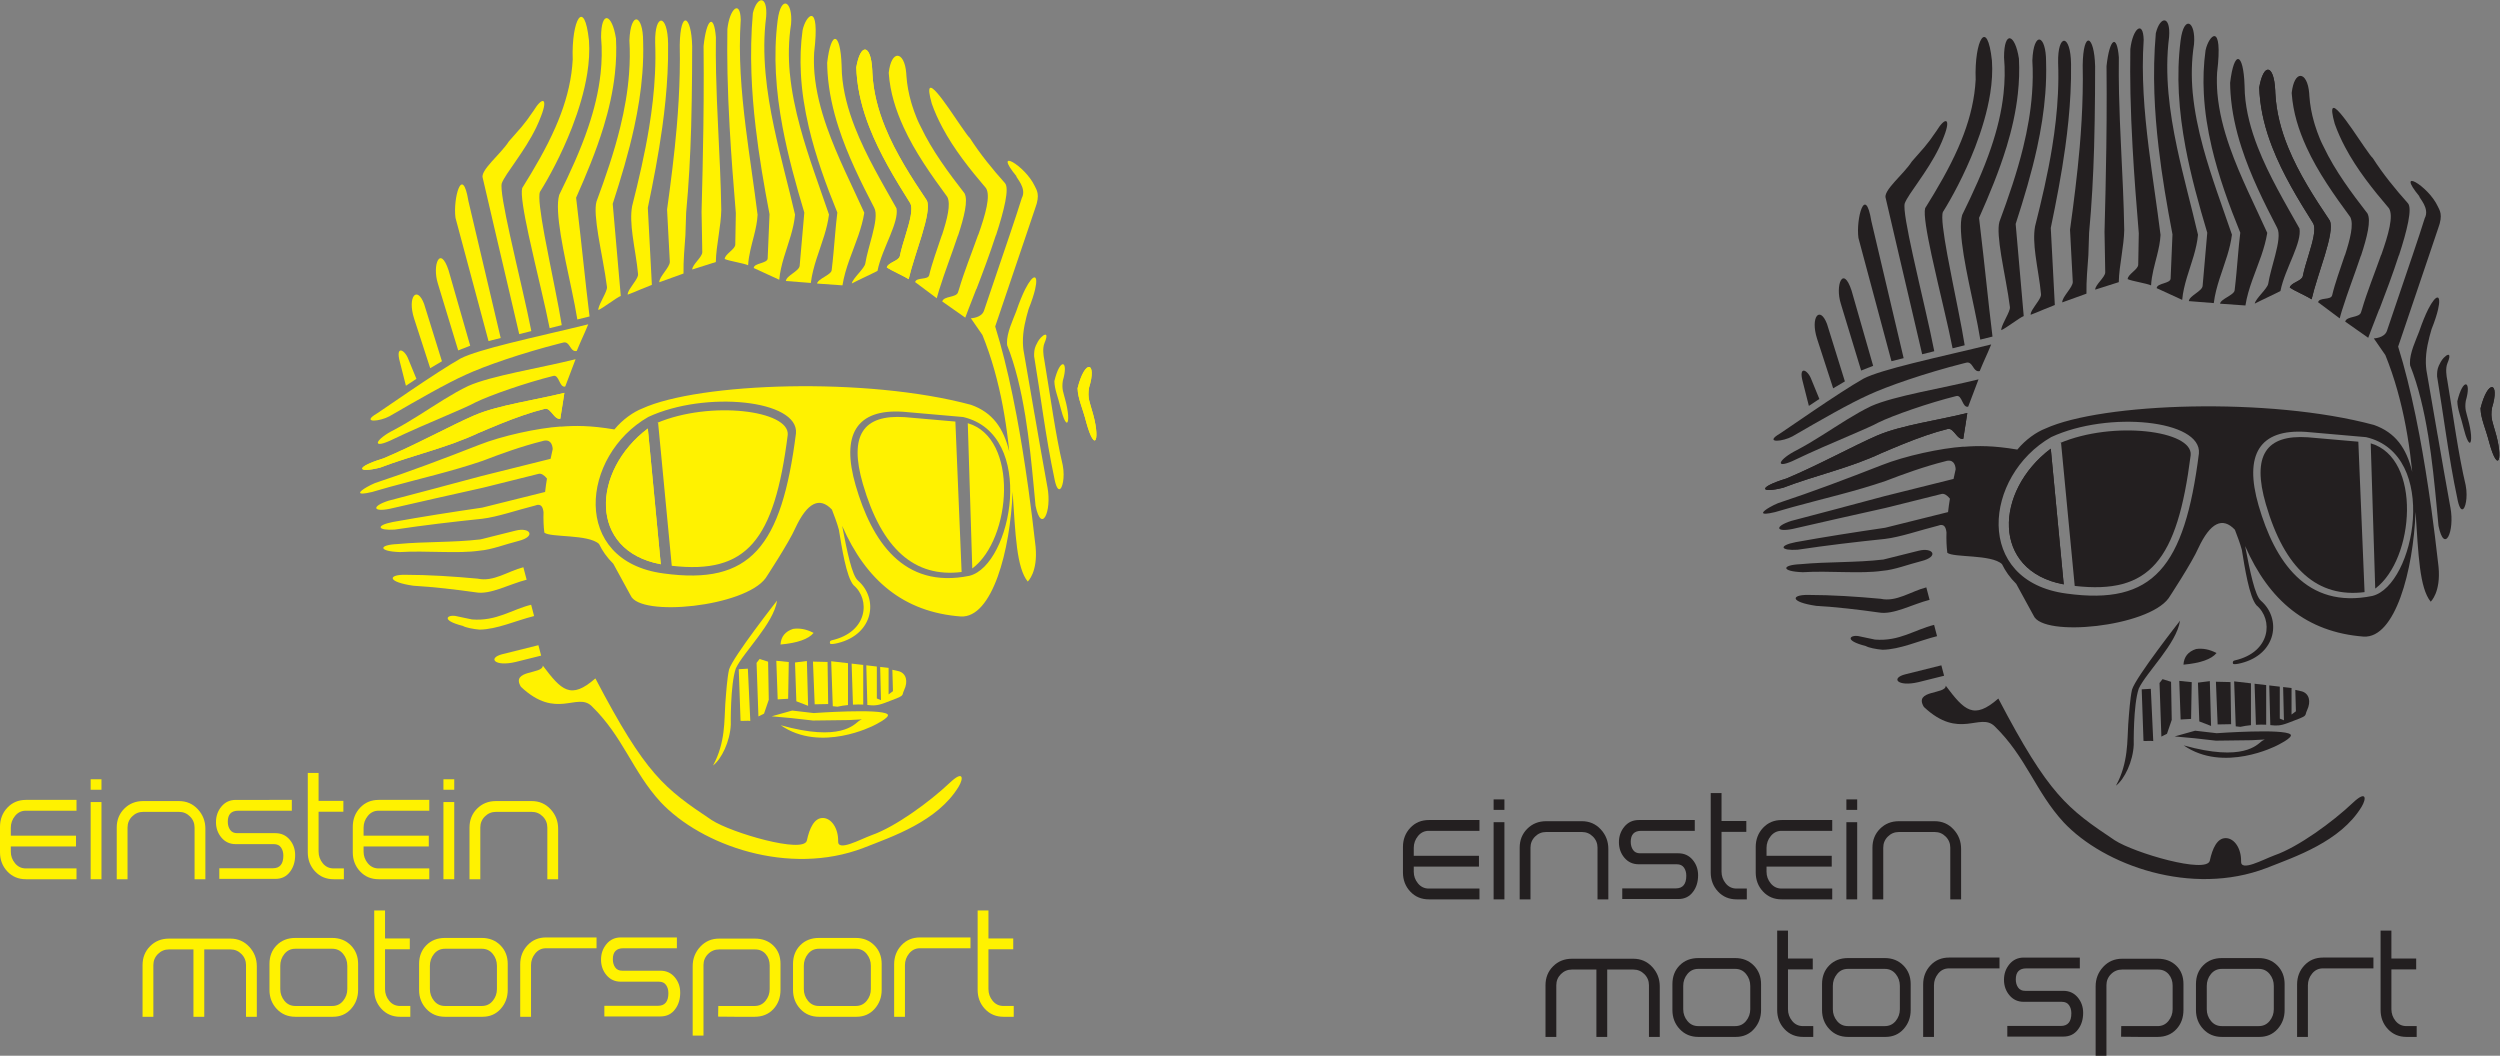 <?xml version="1.0" encoding="UTF-8" standalone="no"?>
<svg
   xmlns:dc="http://purl.org/dc/elements/1.1/"
   xmlns:cc="http://creativecommons.org/ns#"
   xmlns:rdf="http://www.w3.org/1999/02/22-rdf-syntax-ns#"
   xmlns:svg="http://www.w3.org/2000/svg"
   xmlns="http://www.w3.org/2000/svg"
   viewBox="0 0 864.347 365"
   height="365"
   width="864.347"
   xml:space="preserve"
   id="svg2"
   version="1.1"><rect x="0" y="0" width="864.347" height="365" fill="#808080" stroke="none"/><defs
     id="defs6" /><g
     transform="matrix(1.333,0,0,-1.333,0,365)"
     id="g10"><g
       transform="scale(0.1)"
       id="g12"><path
         id="path14"
         style="fill:#fff200;fill-opacity:1;fill-rule:nonzero;stroke:none"
         d="m 2832.42,1673.2 c -4.93,19.27 -12.51,32.23 -7.76,59.53 21.01,67.3 -10.32,76.16 -29.76,-1.46 0.73,-27.57 13.33,-51.77 22.82,-89.48 23.02,-82.73 37.26,-42.28 14.7,31.41 z m -428.52,545.04 c -40,59.53 -80.63,122.54 -108.02,189.83 -18.26,44.66 -30.59,91.22 -33.15,139.98 -0.18,2.83 -0.27,5.66 -0.36,8.49 -3.29,67.58 -30.32,71.6 -41.46,6.85 0.18,-5.2 0.37,-10.31 0.82,-15.34 v -0.09 c 3.47,-48.39 15.71,-94.96 33.24,-139.89 13.51,-34.6 30.14,-68.21 48.3,-100.99 18.17,-32.69 37.81,-64.56 57.35,-95.6 8.58,-14.98 -1.37,-48.85 -11.87,-83.37 -5.75,-18.81 -11.6,-37.8 -14.8,-53.97 -2.55,-13.05 -31.22,-16.61 -33.78,-29.76 10.14,-6.94 46.48,-23.38 56.62,-30.22 7.66,33.32 22.64,75.88 34.15,113.95 11.95,39.72 20.17,74.69 12.96,90.13 z M 1232.1,1661.6 h -0.09 c -0.46,-0.18 -0.91,-0.36 -1.37,-0.54 -58.9,-25.39 -155.87,-78.35 -236.316,-111.87 -75.699,-23.19 -67.933,-38.89 -8.308,-23.83 84.644,32.42 172.124,50.95 254.114,89.4 36.35,15.52 76.98,32.78 118.25,46.84 18.08,6.21 36.34,11.69 54.43,16.16 9.13,2.38 15.97,-7.85 23.19,-16.16 4.47,-5.2 9.22,-9.68 14.79,-9.68 0.82,0 1.64,0.19 2.56,0.37 0.27,1.91 0.73,5.2 1.36,9.31 2.66,17.35 8.13,49.67 9.05,57.62 -77.07,-19.27 -169.84,-31.41 -231.66,-57.62" /><path
         id="path16"
         style="fill:#fff200;fill-opacity:1;fill-rule:nonzero;stroke:none"
         d="m 2484.89,2127.11 h -0.36 c -14.88,-45.02 -34.7,-95.7 -48.03,-138.98 h -0.1 c -2.46,-8.13 -4.83,-15.98 -6.75,-23.56 -5.3,3.65 -18.9,13.97 -31.6,23.65 -10.31,7.85 -20.18,15.34 -24.47,18.26 3.11,13.52 33.42,4.66 36.53,18.17 7.12,30.78 21.09,68.4 32.69,103.46 h 0.36 c 13.61,42 23.47,80.44 13.88,99.35 -41.27,56.25 -83.82,115.96 -113.32,180.61 l -0.15,0.34 c -20.27,44.29 -34.91,90.43 -38.38,139.64 0,0.46 -0.09,0.91 -0.09,1.38 3.47,30.12 13.15,44.19 22.73,44.19 10.33,0 20.46,-16.08 22.74,-45.57 0.18,-2.1 0.28,-4.1 0.37,-6.3 0.82,-11.78 2.28,-23.37 4.38,-34.88 1.01,-5.57 2.19,-11.05 3.47,-16.62 1.28,-5.57 2.74,-11.14 4.39,-16.71 0.72,-2.74 1.55,-5.48 2.46,-8.22 3.56,-11.5 7.67,-22.82 12.33,-34.05 1,-2.47 2.01,-4.84 3.1,-7.31 2.1,-4.93 4.67,-9.39 6.95,-14.32 l 0.26,-0.47 c 29.5,-62.1 72.14,-119.17 113.41,-172.49 9.68,-18.35 -0.73,-60.54 -16.8,-109.57" /><path
         id="path18"
         style="fill:#fff200;fill-opacity:1;fill-rule:nonzero;stroke:none"
         d="m 2712.26,1856.64 c -0.73,-2.46 -1.83,-5.29 -3.2,-8.58 -0.09,0 -0.09,-0.09 -0.09,-0.18 h -0.09 c 0,0.09 0,0.27 0.09,0.36 0,0.09 0,0.18 0.09,0.18 1.37,3.11 2.38,5.85 3.2,8.22" /><path
         id="path20"
         style="fill:#fff200;fill-opacity:1;fill-rule:nonzero;stroke:none"
         d="m 1713.86,1274.71 c -188.11,34.98 -179.61,242.07 -33.6,352.01 l 33.6,-352.01" /><path
         id="path22"
         style="fill:#fff200;fill-opacity:1;fill-rule:nonzero;stroke:none"
         d="m 2043.13,1610.01 c -34.79,-274.67 -106.47,-361.59 -300.78,-339.31 l -35.43,370.81 -2.83,-0.27 c 137.97,58.53 344.61,32.69 339.04,-31.23" /><path
         id="path24"
         style="fill:#fff200;fill-opacity:1;fill-rule:nonzero;stroke:none"
         d="m 1680.26,1626.72 c -146.01,-109.94 -154.51,-317.03 33.6,-352.01 z m 0,0 c -146.01,-109.94 -154.51,-317.03 33.6,-352.01 z m 0,0 c -146.01,-109.94 -154.51,-317.03 33.6,-352.01 z m 0,0 c -146.01,-109.94 -154.51,-317.03 33.6,-352.01 z m 0,0 c -146.01,-109.94 -154.51,-317.03 33.6,-352.01 z m 0,0 c -146.01,-109.94 -154.51,-317.03 33.6,-352.01 z m 0,0 c -146.01,-109.94 -154.51,-317.03 33.6,-352.01 z m 0,0 c -146.01,-109.94 -154.51,-317.03 33.6,-352.01 z m 0,0 c -146.01,-109.94 -154.51,-317.03 33.6,-352.01 z m 0,0 c -146.01,-109.94 -154.51,-317.03 33.6,-352.01 z m 0,0 c -146.01,-109.94 -154.51,-317.03 33.6,-352.01 z m 0,0 c -146.01,-109.94 -154.51,-317.03 33.6,-352.01 z m 0,0 c -146.01,-109.94 -154.51,-317.03 33.6,-352.01 z m 0,0 c -146.01,-109.94 -154.51,-317.03 33.6,-352.01 z m 0,0 c -146.01,-109.94 -154.51,-317.03 33.6,-352.01 z m 0,0 c -146.01,-109.94 -154.51,-317.03 33.6,-352.01 z m 0,0 c -146.01,-109.94 -154.51,-317.03 33.6,-352.01 z m 0,0 c -146.01,-109.94 -154.51,-317.03 33.6,-352.01 z m 0,0 c -146.01,-109.94 -154.51,-317.03 33.6,-352.01 z m 0,0 c -146.01,-109.94 -154.51,-317.03 33.6,-352.01 z m 0,0 c -146.01,-109.94 -154.51,-317.03 33.6,-352.01 z m 0,0 c -146.01,-109.94 -154.51,-317.03 33.6,-352.01 z m 0,0 c -146.01,-109.94 -154.51,-317.03 33.6,-352.01 z m 0,0 c -146.01,-109.94 -154.51,-317.03 33.6,-352.01 z m 0,0 c -146.01,-109.94 -154.51,-317.03 33.6,-352.01 z m 0,0 c -146.01,-109.94 -154.51,-317.03 33.6,-352.01 z m -448.16,34.88 h -0.09 c -0.46,-0.18 -0.91,-0.36 -1.37,-0.54 -58.9,-25.39 -155.87,-78.35 -236.316,-111.87 -75.699,-23.19 -67.933,-38.89 -8.308,-23.83 84.644,32.42 172.124,50.95 254.114,89.4 36.35,15.52 76.98,32.78 118.25,46.84 18.08,6.21 36.34,11.69 54.43,16.16 9.13,2.38 15.97,-7.85 23.19,-16.16 4.47,-5.2 9.22,-9.68 14.79,-9.68 0.82,0 1.64,0.19 2.56,0.37 0.27,1.91 0.73,5.2 1.36,9.31 2.66,17.35 8.13,49.67 9.05,57.62 -77.07,-19.27 -169.84,-31.41 -231.66,-57.62 z m 448.16,-34.88 c -146.01,-109.94 -154.51,-317.03 33.6,-352.01 z m 723.64,591.52 c -40,59.53 -80.63,122.54 -108.02,189.83 -18.26,44.66 -30.59,91.22 -33.15,139.98 -0.18,2.83 -0.27,5.66 -0.36,8.49 -3.29,67.58 -30.32,71.6 -41.46,6.85 0.18,-5.2 0.37,-10.31 0.82,-15.34 v -0.09 c 3.47,-48.39 15.71,-94.96 33.24,-139.89 13.51,-34.6 30.14,-68.21 48.3,-100.99 18.17,-32.69 37.81,-64.56 57.35,-95.6 8.58,-14.98 -1.37,-48.85 -11.87,-83.37 -5.75,-18.81 -11.6,-37.8 -14.8,-53.97 -2.55,-13.05 -31.22,-16.61 -33.78,-29.76 10.14,-6.94 46.48,-23.38 56.62,-30.22 7.66,33.32 22.64,75.88 34.15,113.95 11.95,39.72 20.17,74.69 12.96,90.13 z m 288.27,-365.61 c -0.73,-1.56 -1.46,-2.93 -2.19,-4.39 h 0.18 c 0.64,1.37 1.37,2.65 2.01,4.11 0.91,1.65 1.92,3.2 3.01,4.84 -1.18,-1.46 -2.19,-3.01 -3.01,-4.56 z m 140.25,-179.43 c -4.93,19.27 -12.51,32.23 -7.76,59.53 21.01,67.3 -10.32,76.16 -29.76,-1.46 0.73,-27.57 13.33,-51.77 22.82,-89.48 23.02,-82.73 37.26,-42.28 14.7,31.41 z m -1152.16,-46.48 c -146.01,-109.94 -154.51,-317.03 33.6,-352.01 z m 0,0 c -146.01,-109.94 -154.51,-317.03 33.6,-352.01 z m 0,0 c -146.01,-109.94 -154.51,-317.03 33.6,-352.01 z m 0,0 c -146.01,-109.94 -154.51,-317.03 33.6,-352.01 z m 0,0 c -146.01,-109.94 -154.51,-317.03 33.6,-352.01 z m 0,0 c -146.01,-109.94 -154.51,-317.03 33.6,-352.01 z m 0,0 c -146.01,-109.94 -154.51,-317.03 33.6,-352.01 z m 0,0 c -146.01,-109.94 -154.51,-317.03 33.6,-352.01 z m 0,0 c -146.01,-109.94 -154.51,-317.03 33.6,-352.01 z m 0,0 c -146.01,-109.94 -154.51,-317.03 33.6,-352.01 z m 0,0 c -146.01,-109.94 -154.51,-317.03 33.6,-352.01 z m 0,0 c -146.01,-109.94 -154.51,-317.03 33.6,-352.01 z m 0,0 c -146.01,-109.94 -154.51,-317.03 33.6,-352.01 z m 0,0 c -146.01,-109.94 -154.51,-317.03 33.6,-352.01 z m 0,0 c -146.01,-109.94 -154.51,-317.03 33.6,-352.01 z m 0,0 c -146.01,-109.94 -154.51,-317.03 33.6,-352.01 z m 0,0 c -146.01,-109.94 -154.51,-317.03 33.6,-352.01 z m 0,0 c -146.01,-109.94 -154.51,-317.03 33.6,-352.01 z m 0,0 c -146.01,-109.94 -154.51,-317.03 33.6,-352.01 z m 0,0 c -146.01,-109.94 -154.51,-317.03 33.6,-352.01 z m 0,0 c -146.01,-109.94 -154.51,-317.03 33.6,-352.01 z m 0,0 c -146.01,-109.94 -154.51,-317.03 33.6,-352.01 z m 0,0 c -146.01,-109.94 -154.51,-317.03 33.6,-352.01 z m 0,0 c -146.01,-109.94 -154.51,-317.03 33.6,-352.01 z m 0,0 c -146.01,-109.94 -154.51,-317.03 33.6,-352.01 z m 0,0 c -146.01,-109.94 -154.51,-317.03 33.6,-352.01 l -33.6,352.01" /><path
         id="path26"
         style="fill:#fff200;fill-opacity:1;fill-rule:nonzero;stroke:none"
         d="m 2692.17,1852.35 c 1.73,3.2 4.11,6.49 6.76,9.4 l 1.37,1.38 c 1.73,1.82 3.56,3.37 5.29,4.66 0.92,0.54 1.74,1.09 2.47,1.45 0.82,0.37 1.55,0.64 2.19,0.82 3.83,0.74 5.57,-2.64 2.01,-13.42 -0.82,-2.37 -1.83,-5.11 -3.2,-8.22 -0.09,0 -0.09,-0.09 -0.09,-0.18 -0.09,-0.09 -0.09,-0.27 -0.09,-0.36 -5.3,-13.52 -2.37,-32.69 -0.37,-42.46 7.58,-44.56 14.89,-94.42 23.02,-143.82 7.39,-45.11 15.43,-89.85 24.83,-129.57 1.65,-8.31 2.38,-16.62 2.38,-24.47 0,-13.79 -2.19,-25.84 -5.39,-32.6 -1.74,-3.56 -3.75,-5.66 -5.94,-5.66 -2.01,0 -4.01,1.74 -6.11,5.75 -2.47,4.75 -4.84,12.6 -6.94,24.38 -10.78,50.32 -20,106.2 -28.59,162.17 -8.03,52.32 -15.61,104.65 -23.56,152.58 -0.45,19.09 3.66,26.57 7.77,34.06 l 2.19,4.11" /><path
         id="path28"
         style="fill:#fff200;fill-opacity:1;fill-rule:nonzero;stroke:none"
         d="m 2309.12,2128.11 c -12.24,-29.95 -27.49,-62.91 -33.15,-92.5 -12.69,-6.84 -54.05,-25.93 -66.66,-32.68 2.1,13.23 32.97,38.71 34.98,51.86 3.56,22 11.68,48.57 18.08,73.41 7.57,29.68 12.87,56.89 4.93,71.41 -34.79,66.93 -69.12,136.23 -92.41,208.46 -14.7,45.38 -25.02,92.04 -28.4,139.89 v 0.09 c -0.64,9.13 -1,18.26 -1.09,27.49 10.32,86.92 34.42,79.62 37.43,-6.03 0.1,-7.12 0.28,-14.33 0.74,-21.46 3.19,-47.48 15.88,-94.32 33.78,-139.98 28.85,-73.87 71.13,-144.64 107.93,-210.28 3.19,-17.81 -5.2,-42.56 -16.16,-69.59 v -0.09" /><path
         id="path30"
         style="fill:#fff200;fill-opacity:1;fill-rule:nonzero;stroke:none"
         d="m 2241.73,2186.37 c -3.2,-19.99 -8.76,-39.17 -15.15,-58.08 v -0.09 c -14.8,-43.1 -34.25,-84.46 -41.46,-130.12 -10.87,0.83 -54.97,3.84 -65.84,4.66 1.55,12.24 36.25,22.19 37.8,34.52 3.84,31.23 6.12,60.9 8.77,90.85 0,0.09 0,0.09 0,0.18 1.64,19.18 3.47,38.44 5.94,58.54 -29.04,71.22 -56.07,145.36 -73.96,221.24 -10.78,46.11 -18.27,92.87 -20.64,139.89 v 0.09 c -1.92,36.99 -0.73,74.33 4.47,111.68 8.04,38.81 46.39,78.8 29.95,-57.98 -1,-17.9 -0.64,-35.8 0.82,-53.7 2.1,-23.56 6.12,-46.93 11.6,-70.3 5.57,-23.38 12.6,-46.58 20.73,-69.68 27.03,-76.79 65.37,-151.57 96.97,-221.7" /><path
         id="path32"
         style="fill:#fff200;fill-opacity:1;fill-rule:nonzero;stroke:none"
         d="m 2583.42,2128.2 h -0.37 c -15.43,-47.75 -34.79,-99.25 -50.49,-139.98 h -0.46 c -16.16,-42.18 -28.4,-72.41 -28.49,-73.96 -10.14,7.03 -49.58,34.97 -59.72,42.01 3.93,14.96 37.07,9.21 41.09,24.28 0.74,2.83 1.85,5.74 2.76,8.67 l 0.08,0.19 c 12.14,41.91 32.77,93.23 49.21,139.8 h 0.37 c 18.99,53.68 32.23,100.99 20.08,120.89 -41.91,49.13 -83.09,100.72 -113.49,157.97 -10.51,19.72 -19.73,40.09 -27.21,61.18 -28.13,100.17 39.99,-6.21 77.7,-61.18 h 0.09 c 9.68,-14.06 17.35,-24.75 20.91,-27.76 26.76,-41.72 58.08,-80.17 91.04,-117.06 11.96,-12.96 -2.01,-70.4 -23.1,-135.05" /><path
         id="path34"
         style="fill:#fff200;fill-opacity:1;fill-rule:nonzero;stroke:none"
         d="m 2150.14,2181.71 c -2.28,-18.35 -6.75,-36.07 -12.05,-53.6 -12.51,-41 -29.77,-80.72 -35.06,-123.82 -10.87,0.82 -53.88,4.3 -64.74,5.12 1.28,14.06 34.6,25.47 35.79,39.44 2.38,26.48 4.66,52.87 6.94,79.35 1.74,19.55 3.47,38.99 5.12,58.53 -21.83,72.96 -42.28,146.74 -56.34,221.34 -8.59,46.02 -14.8,92.41 -17.26,139.07 -0.09,0.27 -0.09,0.55 -0.09,0.82 -2.38,45.57 -1.28,91.49 4.56,137.7 8.86,68.12 39.81,49.3 34.79,-9.86 -6.67,-42.46 -7.21,-85.19 -3.29,-127.75 h 0.1 c 4.47,-46.84 14.24,-93.59 26.84,-139.98 21,-77.16 49.77,-153.13 74.69,-226.36" /><path
         id="path36"
         style="fill:#fff200;fill-opacity:1;fill-rule:nonzero;stroke:none"
         d="m 2051.35,2128.11 c -11.14,-38.26 -26.76,-75.97 -30.23,-115.51 -10.77,5.03 -55.52,25.39 -66.2,30.41 0.73,13.42 35.43,11.42 36.16,24.84 1,20.54 1.83,40.45 2.56,60.35 0.64,17.9 1.37,35.8 2.28,54.24 -14.24,74.6 -27.21,149.94 -35.98,225.63 -5.47,46.57 -9.31,93.23 -10.95,139.98 -1.83,52.05 -0.83,104.19 3.74,156.33 11.32,45.29 38.72,46.2 34.43,-9.95 -6.21,-48.77 -5.94,-97.62 -1.56,-146.38 4.2,-46.75 12.15,-93.5 22.01,-139.98 16.16,-76.34 37.25,-152.12 54.51,-226.63 -1.64,-18.08 -5.75,-35.71 -10.77,-53.24 v -0.09" /><path
         id="path38"
         style="fill:#fff200;fill-opacity:1;fill-rule:nonzero;stroke:none"
         d="m 1964.96,2181.07 c -0.91,-18.07 -4.74,-35.52 -9.03,-52.87 v -0.09 c -6.49,-25.66 -14.07,-51.13 -15.53,-77.89 -11.32,5.21 -49.4,10.96 -60.72,16.16 0.18,12.7 27.21,24.93 27.39,37.53 0.18,8.13 0.37,16.16 0.46,24.29 0.36,19.09 0.64,38.18 1,57.26 -6.2,74.14 -11.95,148.38 -16.07,222.61 -2.64,46.57 -4.56,93.23 -5.57,139.89 v 0.09 c -0.72,38.17 -0.91,76.43 -0.27,114.78 5.94,53.78 33.42,76.8 34.61,24.29 -3.01,-46.2 -2.74,-92.59 -0.19,-139.07 2.56,-46.66 7.4,-93.32 13.15,-139.98 9.41,-76.06 21.46,-152.03 30.77,-227" /><path
         id="path40"
         style="fill:#fff200;fill-opacity:1;fill-rule:nonzero;stroke:none"
         d="m 1870.8,2193.91 c -0.37,-20.82 -3.56,-43.28 -6.76,-65.83 -3.47,-23.74 -7.03,-47.48 -7.39,-69.49 -11.51,-4.11 -49.67,-15.34 -61.18,-19.45 -0.18,12.69 26.3,32.41 26.02,45.02 -0.27,14.61 -0.46,29.31 -0.73,43.92 -0.36,20.27 -0.73,40.45 -1.09,60.63 1.91,73.14 3.65,146.19 4.65,219.33 0.64,46.66 1.01,93.32 0.92,139.98 0,23.65 -0.1,47.3 -0.37,70.94 7.76,72.15 27.03,85.02 31.96,22.74 -0.46,-31.5 -0.18,-62.64 0.46,-93.68 1,-46.93 3.1,-93.41 5.29,-139.98 3.29,-70.77 7.13,-141.72 8.22,-214.13" /><path
         id="path42"
         style="fill:#fff200;fill-opacity:1;fill-rule:nonzero;stroke:none"
         d="m 1795.29,2618.51 c -0.1,-23.37 -0.19,-46.93 -0.28,-70.58 -0.36,-46.48 -1.1,-93.14 -2.37,-139.89 -2.19,-74.24 -6.12,-148.38 -12.97,-221.25 l -1.92,-58.71 c -2.28,-32.78 -5.48,-65.11 -4.92,-99.35 -11.05,-4.02 -51.69,-18.63 -62.83,-22.64 -0.73,14.24 28.04,39.17 27.3,53.41 -1.18,22.92 -2.37,45.75 -3.65,68.58 l -3.47,66.56 c 9.77,70.95 18.81,142.08 25.02,213.4 4.02,46.57 6.76,93.23 7.76,139.98 0.55,24.47 0.64,48.94 0.09,73.5 1.37,91.95 30.14,78.44 32.24,-3.01" /><path
         id="path44"
         style="fill:#fff200;fill-opacity:1;fill-rule:nonzero;stroke:none"
         d="m 1732.83,2624.36 c 0.36,-25.48 -0.19,-50.96 -1.46,-76.34 -2.38,-46.84 -7.12,-93.5 -13.61,-139.98 -9.68,-70.04 -23.1,-139.62 -37.53,-208.83 1.28,-23.74 2.47,-47.39 3.75,-71.13 2.28,-42.92 4.47,-85.84 6.76,-128.75 -4.84,-1.74 -15.99,-6.3 -27.68,-11.14 -14.15,-5.94 -29.12,-12.24 -35.06,-14.25 -0.27,3.75 1.92,8.77 5.3,14.25 8.04,13.33 22.46,29.58 21.64,38.9 -2.83,32.32 -9.95,67.66 -14.24,100.99 -3.57,27.3 -5.21,53.23 -1.19,75.33 17.07,67.66 33.05,135.87 44.19,204.63 7.58,46.39 12.97,93.05 15.16,139.98 1.28,26.39 1.46,52.87 0.46,79.35 -1.65,78.07 32.68,75.79 33.51,-3.01" /><path
         id="path46"
         style="fill:#fff200;fill-opacity:1;fill-rule:nonzero;stroke:none"
         d="m 1523.18,2548.02 c -7.49,-47.3 -22.19,-95.52 -39.36,-139.98 -27.85,-71.77 -62.18,-133.86 -83.28,-167.38 -4.93,-11.41 1.46,-56.43 11.69,-112.58 8.04,-43.47 18.36,-93.69 27.49,-139.89 6.94,-34.89 13.24,-67.48 17.26,-93.32 -10.5,-2.56 -20.91,-5.21 -31.42,-7.86 -5.47,28.22 -13.51,63.65 -22.28,101.18 -10.77,46.38 -22.55,96.06 -32.05,139.89 -12.59,58.71 -21,106.92 -16.8,122.35 31.41,50.41 62.28,102.82 86.2,157.61 19.63,44.83 34.61,91.4 41.37,139.98 1.64,11.87 2.83,23.93 3.47,35.98 -3.75,102.81 30.13,162.53 42.18,48.94 1.92,-27.3 0.09,-55.98 -4.47,-84.92" /><path
         id="path48"
         style="fill:#fff200;fill-opacity:1;fill-rule:nonzero;stroke:none"
         d="m 1403.47,2437.26 c -3.65,-9.86 -7.86,-19.63 -12.42,-29.22 -30.95,-64.2 -80.08,-119.62 -89.58,-145.19 -3.74,-13.42 6.67,-68.03 21.28,-134.77 9.68,-44.1 21.18,-93.51 31.77,-139.89 9.23,-40.46 17.72,-78.44 23.56,-108.76 -10.5,-2.64 -20.91,-5.29 -31.41,-7.85 -8.49,36.71 -17.71,76.15 -27.21,116.61 -10.68,46.02 -21.91,93.41 -32.78,139.89 -11.96,51.22 -23.74,101.35 -34.33,147.38 -8.77,20.36 46.56,62.72 67.38,95.87 14.25,16.44 23.56,26.57 32.24,36.71 9.59,11.32 18.26,22.64 31.69,42.55 23.37,38.26 38.16,33.79 19.81,-13.33" /><path
         id="path50"
         style="fill:#fff200;fill-opacity:1;fill-rule:nonzero;stroke:none"
         d="m 1080.04,1755.62 -27.21,-17.99 -15.52,61.36 c -12.51,44.93 12.42,32.69 21.64,8.04 l 21.09,-51.41" /><path
         id="path52"
         style="fill:#fff200;fill-opacity:1;fill-rule:nonzero;stroke:none"
         d="m 1146.24,1801.18 -30.4,-17.98 -21.1,65.01 -20.63,63.64 c -18.17,57.17 7.58,86.47 25.84,38.17 l 31.68,-101.81 14.61,-47.03" /><path
         id="path54"
         style="fill:#fff200;fill-opacity:1;fill-rule:nonzero;stroke:none"
         d="m 1219.57,1841.54 -31.14,-12.23 -5.75,18.9 -42.56,139.98 -4.47,14.79 c -15.07,47.57 5.85,100.9 27.85,33.97 l 13.97,-48.76 40.18,-139.98 1.92,-6.67" /><path
         id="path56"
         style="fill:#fff200;fill-opacity:1;fill-rule:nonzero;stroke:none"
         d="m 1298.64,1861.45 -31.59,-7.86 -36.07,134.6 -37.53,139.89 -12.05,45.1 c -6.76,49.22 17.53,140.9 33.51,43.65 l 20.91,-88.75 32.96,-139.89 29.86,-126.74" /><path
         id="path58"
         style="fill:#fff200;fill-opacity:1;fill-rule:nonzero;stroke:none"
         d="m 1594.95,2547.93 c -5.11,-47.48 -15.8,-94.14 -29.77,-139.89 h -0.09 c -19.09,-62.36 -44.47,-123.27 -70.86,-182.72 3.65,-29.58 7.4,-62.73 11.23,-97.24 5.11,-46.21 10.32,-94.7 15.34,-139.89 2.84,-24.93 5.57,-48.85 8.31,-70.77 l -31.68,-7.85 c -3.56,22.83 -9.04,49.86 -15.07,78.62 -9.68,45.83 -20.73,95.87 -27.85,139.89 -7.21,44.74 -10.41,83.18 -4.02,104.82 27.85,56.71 54.88,115.06 75.15,175.14 15.43,45.65 27.03,92.23 32.15,139.98 3.28,30.68 4.01,61.82 1.27,93.41 -0.09,71.5 28.58,61.91 38.63,-3.2 1.55,-30.5 0.55,-60.53 -2.74,-90.3" /><path
         id="path60"
         style="fill:#fff200;fill-opacity:1;fill-rule:nonzero;stroke:none"
         d="m 1666.08,2548.02 c -3.56,-47.12 -11.14,-93.77 -21.18,-139.98 -14.61,-67.12 -34.61,-133.22 -55.7,-198.51 2.37,-27.12 4.74,-54.24 7.12,-81.45 4.01,-46.66 8.13,-93.23 12.23,-139.89 0.55,-5.85 1.01,-11.69 1.56,-17.63 -10.5,-3.74 -47.67,-32.68 -58.17,-36.43 -1.28,9.95 17.8,39.17 21.73,54.06 0.64,2.19 0.83,4.01 0.64,5.56 -4.84,40 -15.52,90.41 -22.64,134.33 -5.94,37.25 -9.41,69.76 -4.57,87.2 23.38,63.19 45.56,127.38 61.55,192.76 11.32,46.11 19.54,92.68 23,139.98 2.11,28.21 2.56,56.61 0.83,85.28 3.01,77.89 35.7,68.3 35.61,-3.1 0.82,-27.57 0.09,-54.97 -2.01,-82.18" /><path
         id="path62"
         style="fill:#fff200;fill-opacity:1;fill-rule:nonzero;stroke:none"
         d="m 1525.74,1897.05 c -2.74,-7.66 -13.34,-30.85 -21.28,-48.84 -3.84,-8.86 -7.12,-16.44 -8.5,-20.18 -13.51,-3.38 -16.52,14.15 -25.29,20.18 -2.55,1.73 -5.56,2.47 -9.5,1.55 -2,-0.55 -4.1,-1.01 -6.11,-1.55 h -0.18 c -103.37,-26.21 -199.06,-59.91 -246.36,-81.73 -50.86,-22.73 -128.11,-67.29 -193.13,-104.91 h -0.09 c -1.64,-1.01 -3.19,-1.92 -4.75,-2.83 -25.929,-14.07 -69.116,-17.26 -39.624,2.83 2.191,1.46 4.84,3.1 7.851,4.92 6.391,3.66 152.583,106.3 215.863,141.9 23.01,11.97 71.04,25.75 127.11,39.82 66.29,16.71 143.72,33.78 203.99,48.84" /><path
         id="path64"
         style="fill:#fff200;fill-opacity:1;fill-rule:nonzero;stroke:none"
         d="m 1492.86,1806.48 c -3.83,-10.6 -23.01,-60.36 -26.84,-70.86 -15.34,-3.84 -15.34,31.41 -30.78,27.58 -71.49,-17.81 -163.45,-49.77 -202.8,-69.03 -12.32,-6.94 -38.62,-18.36 -71.77,-32.6 -43.74,-18.72 -99.35,-42.37 -149.84,-66.75 -48.853,-21.65 -35.521,4.93 10.59,28.03 22.1,11.6 44.19,25.02 66.02,38.72 43.55,27.39 86.29,56.06 126.83,75.42 60.18,26.85 185.73,46.3 278.59,69.49" /><path
         id="path66"
         style="fill:#fff200;fill-opacity:1;fill-rule:nonzero;stroke:none"
         d="m 2756.16,1661.57 c -1.56,4.74 -3.2,10.32 -4.84,16.98 -6.94,29.95 -16.17,49.13 -16.62,71.04 14.61,61.82 37.8,54.88 22.01,1.28 -3.57,-21.73 2,-32.05 5.66,-47.39 4.65,-16.62 7.12,-31.14 7.94,-41.91 1.64,-23.2 -4.66,-28.77 -14.15,0" /><path
         id="path68"
         style="fill:#fff200;fill-opacity:1;fill-rule:nonzero;stroke:none"
         d="m 2685.87,1426.56 c -1.46,15.62 -2.92,31.78 -4.57,48.67 -5.48,58.44 -11.96,123 -22.27,186.37 h -0.1 c -10.5,64.1 -25.11,126.93 -46.66,180.98 -0.27,1.83 -0.36,3.74 -0.46,5.66 -0.72,26.66 15.62,60.54 23.84,82.09 8.31,24.47 16.34,43.65 23.46,57.89 21.19,41.73 34.79,39.73 25.76,0 -3.02,-13.15 -8.5,-30.4 -16.99,-51.59 -7.31,-25.11 -15.61,-55.97 -14.79,-88.39 0.18,-5.75 0.64,-11.6 1.37,-17.44 9.68,-55.61 19.26,-112.13 29.03,-168.56 h 0.1 c 10.86,-62.73 21.73,-125.55 32.96,-187.01 h 0.09 c 0,-0.27 0,-0.45 0.09,-0.63 11.87,-63.47 -15.7,-122.18 -30.86,-48.04" /><path
         id="path70"
         style="fill:#fff200;fill-opacity:1;fill-rule:nonzero;stroke:none"
         d="m 1344.21,1334.95 c -33.42,-8.31 -68.85,-22.56 -100.35,-25.02 -57.17,-8.41 -137.98,0.64 -206.83,-3.66 -56.518,1.83 -55.694,18.81 -5.84,20.82 71.41,6.76 142.72,3.65 214.86,12.06 30.4,7.57 60.72,15.15 91.13,22.73 37.62,9.68 54.69,-14.98 7.03,-26.93" /><path
         id="path72"
         style="fill:#fff200;fill-opacity:1;fill-rule:nonzero;stroke:none"
         d="m 1365.94,1234.6 c -43.92,-10.96 -94.15,-39.63 -131.67,-32.79 -53.88,7.58 -108.02,13.97 -162.35,17.17 -68.3,9.95 -65.66,28.58 -22.38,28.4 63.37,-0.09 126.56,-4.29 189.57,-10.05 40.9,-9.04 78.89,19.73 118.33,29.59 l 8.5,-32.32" /><path
         id="path74"
         style="fill:#fff200;fill-opacity:1;fill-rule:nonzero;stroke:none"
         d="m 1385.3,1140.36 c -47.21,-11.78 -96.16,-34.6 -141.54,-35.25 -16.52,1.47 -36.06,5.3 -43.37,9.68 -58.89,14.98 -39.35,29.32 -18.99,25.75 14.34,-2.83 28.58,-6.3 43.01,-9.04 63.27,-4.93 102.08,25.39 153.21,38.17 2.56,-9.77 5.12,-19.54 7.68,-29.31" /><path
         id="path76"
         style="fill:#fff200;fill-opacity:1;fill-rule:nonzero;stroke:none"
         d="m 1403.56,1037.73 -66.66,-16.62 c -54.15,-12.7 -72.68,10.41 -34.15,20.27 l 93.69,23.37 7.12,-27.02" /><path
         id="path78"
         style="fill:#fff200;fill-opacity:1;fill-rule:nonzero;stroke:none"
         d="m 2486.33,697.68 c -54.78,-90.129 -171.66,-129.211 -247,-158.789 -193.49,-73.961 -420.67,6.57 -525.95,118.98 -72.87,79.25 -96.7,169.02 -178.7,248.82 -38.16,37.079 -91.4,-36.793 -183.53,50.129 -27.3,44.93 57.16,31.961 56.7,55.06 48.31,-64.278 72.5,-89.302 136.42,-33.232 130.94,-250.378 178.97,-285.437 301.88,-367.617 50.58,-32.871 238.96,-88.031 246.63,-52.781 6.85,31.859 19.18,58.711 41.54,58.352 22.38,-0.364 40.09,-27.122 39.55,-59.813 -1.92,-28.668 57.06,4.383 87.01,15.332 61.18,21.277 150.49,86.481 202.35,135.609 35.98,34.051 36.34,11.782 23.1,-10.05" /><path
         id="path80"
         style="fill:#fff200;fill-opacity:1;fill-rule:nonzero;stroke:none"
         d="m 2265.81,856.289 c 0,0 -137.24,-71.23 -240.78,0.82 154.86,-43.461 190.93,2.469 201.89,10.5 1.82,1.563 4.92,3.2 8.58,4.75 l -34.15,-1.828 -92.77,-1.179 -55.98,6.296 -51.13,4.661 53.23,14.882 55.88,-6.48 c 0,0 173.59,12.508 191.39,-3.109 8.95,-7.852 -36.16,-29.313 -36.16,-29.313" /><path
         id="path82"
         style="fill:#fff200;fill-opacity:1;fill-rule:nonzero;stroke:none"
         d="m 2344.98,948.238 c -8.13,-16.707 7.03,-11.777 -49.31,-32.867 -21.09,-7.941 -30.04,-7.402 -46.02,-5.672 l -2.74,102.911 27.31,-3.19 v -82.818 l 10.77,-4.391 -2.1,86.199 21.82,-2.46 v -68.848 l 11.32,8.398 -1.55,55.52 17.44,-3.918 c 18.63,-5.852 23.83,-26.403 13.06,-48.864" /><path
         id="path84"
         style="fill:#fff200;fill-opacity:1;fill-rule:nonzero;stroke:none"
         d="M 2238.97,1013.53 V 910.711 c -8.4,0.461 -17.44,0.371 -26.67,-0.18 l -3.46,106.469 30.13,-3.47" /><path
         id="path86"
         style="fill:#fff200;fill-opacity:1;fill-rule:nonzero;stroke:none"
         d="M 2199.43,1018.09 V 909.531 c -9.31,-0.922 -18.54,-2.293 -27.39,-4.301 l -12.06,1.282 -4.11,116.608 43.56,-5.03" /><path
         id="path88"
         style="fill:#fff200;fill-opacity:1;fill-rule:nonzero;stroke:none"
         d="m 2148.02,912.09 -34.97,-0.649 -4.47,110.759 37.89,-0.91 1.55,-109.2" /><path
         id="path90"
         style="fill:#fff200;fill-opacity:1;fill-rule:nonzero;stroke:none"
         d="m 2095.97,907.52 -30.49,11.769 -3.48,100.631 30.78,3.84 3.19,-116.24" /><path
         id="path92"
         style="fill:#fff200;fill-opacity:1;fill-rule:nonzero;stroke:none"
         d="m 2045.84,1021.11 -1.64,-95.329 -27.12,-1.562 -3.56,100.171 32.32,-3.28" /><path
         id="path94"
         style="fill:#fff200;fill-opacity:1;fill-rule:nonzero;stroke:none"
         d="m 1993.98,923.219 -12.33,-35.981 -14.52,-7.297 -4.84,138.969 7.86,10.05 22.09,-6.94 1.74,-98.801" /><path
         id="path96"
         style="fill:#fff200;fill-opacity:1;fill-rule:nonzero;stroke:none"
         d="m 1946.04,868.352 c -6.57,1.179 -20.36,-0.551 -25.29,0.359 l -4.66,133.769 23.65,1.37 6.3,-135.498" /><path
         id="path98"
         style="fill:#fff200;fill-opacity:1;fill-rule:nonzero;stroke:none"
         d="m 1908.42,1004.3 c -14.61,-43.011 -12.97,-145.46 -12.97,-145.46 -1.91,-43.449 -23.83,-89.289 -46.11,-106.192 32.69,59.364 28.95,118.801 31.78,158.793 2.37,31.868 4.84,67.75 9.86,90.309 9.59,32.33 124.55,178.78 124.55,178.78 -9.04,-60.26 -87.75,-134.13 -107.11,-176.23" /><path
         id="path100"
         style="fill:#fff200;fill-opacity:1;fill-rule:nonzero;stroke:none"
         d="m 2110.22,1096.63 c -13.33,-16.17 -42,-26.21 -85.83,-30.14 1.27,20.36 12.14,33.88 32.6,40.54 17.44,2.56 35.15,-0.91 53.23,-10.4" /><path
         id="path102"
         style="fill:#fff200;fill-opacity:1;fill-rule:nonzero;stroke:none"
         d="m 2514.57,1244.77 c -172.12,-35.35 -253.66,91.12 -295.21,234.21 -38.35,132.04 1.82,199.33 123.18,191.21 l 155.41,-13.61 c 192.21,-44.65 126.37,-384.33 16.62,-411.81 z m -793.68,6.11 c -241.34,32.05 -214.58,305.35 -39.45,405.88 148.66,68.85 390.63,44.2 383.06,-42.46 -37.35,-295.11 -118.16,-394.47 -343.61,-363.42 z m 945.8,224.17 c -9.4,67.21 -19.45,129.39 -30.22,186.55 -13.15,69.76 -27.3,131.95 -42.55,186.64 -4.2,14.98 -8.4,29.31 -12.69,43.1 0,0 14.42,42.73 32.78,96.79 7.57,22.46 15.89,46.84 24.01,70.95 8.13,24.02 16.16,47.76 23.38,69.03 5.2,15.43 9.95,29.59 13.97,41.46 4.02,11.87 7.3,21.55 9.5,28.12 13.79,36.43 3.56,47.76 -1.19,58.17 -25.21,53.51 -110.4,102.09 -47.67,25.66 -1,-4.2 27.94,-31.14 14.16,-57.16 -6.49,-21.28 -18.26,-56.62 -31.6,-96.25 -15.52,-46.29 -33.33,-98.16 -47.48,-139.89 -7.67,-22.46 -14.24,-41.91 -18.9,-55.79 -6.39,-18.99 -34.06,-19.72 -34.06,-19.72 l 29.95,-43.37 c 2.83,-7.04 5.57,-14.07 8.22,-21.1 11.69,-31.23 21.28,-62.54 29.22,-93.78 8.03,-31.22 14.42,-62.36 19.54,-92.86 5.48,-32.41 9.59,-64.29 12.69,-95.14 -14.97,62.09 -43.83,102.08 -99.16,121.71 -270.93,73.14 -705.75,57.8 -852.76,-9.49 -22.46,-8.68 -50.77,-28.13 -72.32,-54.33 -62.64,10.59 -102.63,10.13 -139.25,7.21 0.09,0.09 0.09,0.27 0.09,0.36 -59.44,-3.92 -151.76,-23.83 -212.39,-47.84 -89.12,-34.89 -178.51,-68.76 -269.37,-98.8 -7.117,-3.01 -14.43,-6.58 -20.727,-10.23 h -0.09 c -21.003,-11.96 -30.773,-23.56 13.418,-12.87 14.797,4.47 29.774,8.67 44.839,12.87 80.53,22.19 164,41.09 242.16,68.03 44.83,17.26 100.17,37.44 153.77,50.77 21.18,7.03 26.84,-7.95 27.57,-20.46 -1.92,-8.31 -3.65,-16.7 -5.48,-25.2 -59.71,-14.88 -119.61,-29.77 -179.33,-44.74 -35.43,-9.5 -70.95,-18.99 -106.47,-28.4 v -0.09 c -44.93,-11.96 -90.04,-23.83 -135.05,-35.61 -44.47,-14.43 -40.177,-29.95 4.11,-20.73 79.53,18.35 159.06,36.25 238.69,53.97 3.28,0.82 6.57,1.55 9.77,2.37 h 0.09 c 45.74,11.41 91.4,22.83 137.15,34.24 6.94,1.74 14.7,-3.65 21.64,-12.14 -1.92,-11.69 -3.56,-23.38 -4.84,-34.88 -54.42,-13.52 -108.75,-27.12 -163.17,-40.64 -77.44,-11.32 -154.78,-23.38 -231.76,-37.25 -46.837,-9.23 -38.798,-22.65 4.76,-19.72 75.23,11.32 150.84,20.18 226.54,28.03 40.09,4.74 90.03,22.37 137.69,34.33 16.44,6.76 20.55,-5.57 21.83,-17.44 -0.55,-18.72 0.09,-36.53 2.19,-52.87 15.98,-12.97 114.42,-3.65 141.72,-29.31 l 0.09,-0.09 c 8.58,-17.9 20.63,-35.07 36.98,-51.23 l 44.84,-82.09 c 24.01,-57.43 296.3,-29.49 350.36,44.93 0,0 60.81,92.41 77.34,130.48 30.77,65.47 62.27,81.18 94.5,47.12 5.75,-15.16 13.24,-34.15 18.08,-52.32 7.22,-43.65 18.91,-121.81 37.99,-143.73 44.2,-37.06 37.25,-121.9 -56.61,-142.99 -4.39,-1.01 -5.48,-3.93 -4.48,-7.94 0,0 -0.27,-4.39 20.91,0.91 92.5,23.1 105.65,114.96 51.59,161.98 -15.52,13.52 -27.94,73.97 -40.91,141.72 61.73,-140.9 158.98,-223.44 307.36,-234.86 81.91,-4.83 128.84,171.22 134.69,323.43 7.39,-110.57 10.13,-197.14 39.26,-232.84 0,0 26.66,24.01 20.36,90.3 -6.03,54.33 -12.51,106.02 -19.27,154.96" /><path
         id="path104"
         style="fill:#fff200;fill-opacity:1;fill-rule:nonzero;stroke:none"
         d="m 2521.78,1263.76 -11.68,376.75 c 132.67,-38.26 114.22,-300.24 11.68,-376.75" /><path
         id="path106"
         style="fill:#fff200;fill-opacity:1;fill-rule:nonzero;stroke:none"
         d="m 2494.11,1254.62 c -121.26,-15.24 -206.82,58.72 -256.03,228.19 -36.71,126.38 0.45,180.71 108.75,173.4 l 131.12,-11.41 16.16,-390.18" /><path
         id="path108"
         style="fill:#fff200;fill-opacity:1;fill-rule:nonzero;stroke:none"
         d="M 198.449,457.719 H 67.301 c -19.562,0 -35.668,6.75 -48.32,20.269 -12.66,13.524 -18.984,30.051 -18.984,49.614 v 66.019 c 0,19.551 6.324,36.09 18.984,49.609 12.652,13.5 28.758,20.27 48.32,20.27 H 198.449 V 635.461 H 66.965 C 55.719,635.461 46.414,630.969 39.066,622 31.711,613 28.035,602.738 28.035,591.16 V 570.75 H 197.152 V 542.711 H 28.035 v -13.27 c 0,-11.421 3.676,-21.562 11.031,-30.41 7.348,-8.851 16.652,-13.269 27.898,-13.269 H 198.449 v -28.043" /><path
         id="path110"
         style="fill:#fff200;fill-opacity:1;fill-rule:nonzero;stroke:none"
         d="m 263.188,457.719 h -28.047 v 200.172 h 28.047 z m 0,232.09 H 235.141 V 717 h 28.047 v -27.191" /><path
         id="path112"
         style="fill:#fff200;fill-opacity:1;fill-rule:nonzero;stroke:none"
         d="m 532.691,457.719 h -28.046 v 134.062 c 0,11.239 -3.954,20.828 -11.856,28.758 -7.914,7.93 -17.469,11.91 -28.687,11.91 h -92.75 c -11.223,0 -20.789,-3.98 -28.692,-11.91 -7.91,-7.93 -11.867,-17.519 -11.867,-28.758 V 457.719 H 302.758 V 591.73 c 0,19.602 6.539,35.969 19.629,49.079 13.082,13.101 29.398,19.66 48.965,19.66 h 92.75 c 19.554,0 35.871,-7.059 48.961,-21.18 13.082,-14.109 19.628,-30.98 19.628,-50.578 V 457.719" /><path
         id="path114"
         style="fill:#fff200;fill-opacity:1;fill-rule:nonzero;stroke:none"
         d="m 728.855,540.121 c -4.027,5.75 -10.214,8.641 -18.55,8.641 H 611.52 c -15.254,0 -27.61,5.617 -37.11,16.879 -9.484,11.25 -14.23,24.668 -14.23,40.257 0,15.59 4.746,29.082 14.23,40.5 9.5,11.403 21.856,17.102 37.11,17.102 H 756.902 V 635.461 H 617.984 c -18.117,0 -27.171,-9.492 -27.171,-28.481 0,-8.339 2.003,-15.371 6.031,-21.128 4.027,-5.762 10.074,-8.633 18.121,-8.633 h 99.226 c 15.243,0 27.614,-5.61 37.102,-16.828 9.492,-11.2 14.238,-24.582 14.238,-40.121 0,-16.969 -4.316,-31.2 -12.945,-42.719 -9.207,-12.653 -22,-18.961 -38.395,-18.961 H 568.813 v 27.601 h 138.906 c 18.113,0 27.179,10.93 27.179,32.778 0,8.351 -2.015,15.39 -6.043,21.152" /><path
         id="path116"
         style="fill:#fff200;fill-opacity:1;fill-rule:nonzero;stroke:none"
         d="M 891.879,457.719 H 865.57 c -19.566,0 -35.672,6.75 -48.32,20.269 -12.656,13.524 -18.98,30.051 -18.98,49.614 v 205.777 h 28.039 V 660.91 h 64.277 v -28.031 h -64.277 v -103.25 c 0,-11.469 3.613,-21.649 10.847,-30.527 7.246,-8.903 16.653,-13.34 28.235,-13.34 h 26.488 v -28.043" /><path
         id="path118"
         style="fill:#fff200;fill-opacity:1;fill-rule:nonzero;stroke:none"
         d="M 1113.44,457.719 H 982.289 c -19.566,0 -35.672,6.75 -48.32,20.269 -12.66,13.524 -18.981,30.051 -18.981,49.614 v 66.019 c 0,19.551 6.321,36.09 18.981,49.609 12.648,13.5 28.754,20.27 48.32,20.27 H 1113.44 V 635.461 H 981.957 c -11.25,0 -20.559,-4.492 -27.902,-13.461 -7.36,-9 -11.035,-19.262 -11.035,-30.84 v -20.41 h 169.12 V 542.711 H 943.02 v -13.27 c 0,-11.421 3.675,-21.562 11.035,-30.41 7.343,-8.851 16.652,-13.269 27.902,-13.269 h 131.483 v -28.043" /><path
         id="path120"
         style="fill:#fff200;fill-opacity:1;fill-rule:nonzero;stroke:none"
         d="m 1178.17,457.719 h -28.04 v 200.172 h 28.04 z m 0,232.09 h -28.04 V 717 h 28.04 v -27.191" /><path
         id="path122"
         style="fill:#fff200;fill-opacity:1;fill-rule:nonzero;stroke:none"
         d="m 1447.67,457.719 h -28.05 v 134.062 c 0,11.239 -3.96,20.828 -11.87,28.758 -7.91,7.93 -17.44,11.91 -28.67,11.91 h -92.74 c -11.22,0 -20.79,-3.98 -28.7,-11.91 -7.91,-7.93 -11.86,-17.519 -11.86,-28.758 V 457.719 h -28.04 V 591.73 c 0,19.602 6.54,35.969 19.63,49.079 13.08,13.101 29.4,19.66 48.97,19.66 h 92.74 c 19.57,0 35.86,-7.059 48.95,-21.18 13.1,-14.109 19.64,-30.98 19.64,-50.578 V 457.719" /><path
         id="path124"
         style="fill:#fff200;fill-opacity:1;fill-rule:nonzero;stroke:none"
         d="M 666.105,100.961 H 638.07 v 134.078 c 0,11.242 -3.957,20.82 -11.867,28.75 -7.914,7.922 -17.469,11.902 -28.687,11.902 h -67.727 v -174.73 h -28.043 v 174.73 h -63.418 c -11.223,0 -20.781,-3.98 -28.691,-11.902 -7.91,-7.93 -11.86,-17.508 -11.86,-28.75 V 100.961 h -28.043 v 134.027 c 0,19.614 6.532,35.942 19.629,49.082 13.082,13.102 29.399,19.668 48.965,19.668 h 159.188 c 19.55,0 35.871,-7.058 48.961,-21.207 13.082,-14.109 19.628,-30.961 19.628,-50.562 V 100.961" /><path
         id="path126"
         style="fill:#fff200;fill-opacity:1;fill-rule:nonzero;stroke:none"
         d="m 900.801,172.75 v 60.48 c 0,11.731 -3.617,22.032 -10.848,30.899 -7.223,8.851 -16.625,13.281 -28.18,13.281 h -95.808 c -11.574,0 -20.961,-4.43 -28.188,-13.281 -7.23,-8.867 -10.836,-19.168 -10.836,-30.899 v -60.48 c 0,-11.441 3.606,-21.57 10.836,-30.441 7.227,-8.868 16.614,-13.289 28.188,-13.289 h 95.808 c 11.555,0 20.957,4.421 28.18,13.289 7.231,8.871 10.848,19 10.848,30.441 z m 28.031,-2.051 c 0,-19.219 -6.113,-35.66 -18.332,-49.289 -12.23,-13.629 -27.973,-20.449 -47.238,-20.449 h -97.063 c -19.566,0 -35.668,6.75 -48.32,20.238 -12.66,13.481 -18.981,29.992 -18.981,49.5 v 67.172 c 0,19.789 6.254,36.008 18.766,48.641 12.516,12.629 28.691,18.949 48.535,18.949 h 95.344 c 19.543,0 35.648,-6.402 48.309,-19.172 12.652,-12.758 18.98,-28.91 18.98,-48.418 v -67.172" /><path
         id="path128"
         style="fill:#fff200;fill-opacity:1;fill-rule:nonzero;stroke:none"
         d="m 1064.23,100.961 h -26.31 c -19.57,0 -35.67,6.769 -48.322,20.289 -12.66,13.5 -18.985,30.039 -18.985,49.609 v 205.782 h 28.035 v -72.469 h 64.282 V 276.121 H 998.648 V 172.879 c 0,-11.457 3.612,-21.649 10.852,-30.539 7.25,-8.879 16.66,-13.32 28.24,-13.32 h 26.49 v -28.059" /><path
         id="path130"
         style="fill:#fff200;fill-opacity:1;fill-rule:nonzero;stroke:none"
         d="m 1288.87,172.75 v 60.48 c 0,11.731 -3.61,22.032 -10.84,30.899 -7.22,8.851 -16.63,13.281 -28.18,13.281 h -95.81 c -11.57,0 -20.96,-4.43 -28.19,-13.281 -7.23,-8.867 -10.83,-19.168 -10.83,-30.899 v -60.48 c 0,-11.441 3.6,-21.57 10.83,-30.441 7.23,-8.868 16.62,-13.289 28.19,-13.289 h 95.81 c 11.55,0 20.96,4.421 28.18,13.289 7.23,8.871 10.84,19 10.84,30.441 z m 28.03,-2.051 c 0,-19.219 -6.12,-35.66 -18.32,-49.289 -12.23,-13.629 -27.98,-20.449 -47.24,-20.449 h -97.07 c -19.56,0 -35.66,6.75 -48.32,20.238 -12.66,13.481 -18.98,29.992 -18.98,49.5 v 67.172 c 0,19.789 6.26,36.008 18.77,48.641 12.51,12.629 28.69,18.949 48.53,18.949 h 95.35 c 19.54,0 35.65,-6.402 48.31,-19.172 12.64,-12.758 18.97,-28.91 18.97,-48.418 v -67.172" /><path
         id="path132"
         style="fill:#fff200;fill-opacity:1;fill-rule:nonzero;stroke:none"
         d="m 1547.27,278.711 h -131.14 c -11.22,0 -20.5,-4.473 -27.82,-13.359 -7.34,-8.93 -11.01,-19.141 -11.01,-30.653 V 100.961 h -28.05 v 135.898 c 0,19.563 6.31,36.09 18.96,49.61 12.62,13.531 28.68,20.293 48.2,20.293 h 130.86 v -28.051" /><path
         id="path134"
         style="fill:#fff200;fill-opacity:1;fill-rule:nonzero;stroke:none"
         d="m 1727.57,183.359 c -4.03,5.762 -10.21,8.641 -18.52,8.641 h -98.82 c -15.25,0 -27.6,5.621 -37.1,16.879 -9.49,11.25 -14.24,24.691 -14.24,40.281 0,15.59 4.75,29.078 14.24,40.481 9.5,11.398 21.85,17.121 37.1,17.121 h 145.39 v -28.051 h -138.91 c -18.13,0 -27.18,-9.5 -27.18,-28.473 0,-8.34 2,-15.386 6.03,-21.148 4.03,-5.75 10.07,-8.621 18.12,-8.621 h 99.21 c 15.26,0 27.63,-5.598 37.12,-16.821 9.49,-11.218 14.25,-24.597 14.25,-40.117 0,-16.98 -4.32,-31.222 -12.95,-42.711 -9.21,-12.66 -22.02,-18.988 -38.42,-18.988 h -145.37 v 27.617 h 138.94 c 18.09,0 27.15,10.922 27.15,32.781 0,8.34 -2.01,15.372 -6.04,21.129" /><path
         id="path136"
         style="fill:#fff200;fill-opacity:1;fill-rule:nonzero;stroke:none"
         d="m 2024.39,170.859 c 0,-20.14 -6.18,-36.82 -18.56,-50.039 -12.37,-13.238 -28.61,-19.859 -48.75,-19.859 -12.66,0 -28.32,0 -47.02,0 l -47.46,0.43 0.44,27.629 h 94.35 c 11.54,0 20.93,4.441 28.14,13.359 7.21,8.91 10.81,19.133 10.81,30.641 v 60.82 c 0,11.801 -3.45,21.719 -10.38,29.781 -6.92,8.039 -16.15,12.07 -27.67,12.07 h -92.99 c -11.24,0 -20.84,-3.972 -28.75,-11.859 -7.93,-7.934 -11.91,-17.48 -11.91,-28.703 V 52.211 H 1796.6 V 232.109 c 0,19.571 6.55,36.379 19.62,50.481 13.09,14.101 29.42,21.148 48.97,21.148 h 92.76 c 19.56,0 35.51,-6.047 47.88,-18.129 12.38,-12.078 18.56,-27.89 18.56,-47.449 v -67.301" /><path
         id="path138"
         style="fill:#fff200;fill-opacity:1;fill-rule:nonzero;stroke:none"
         d="m 2258.72,172.75 v 60.48 c 0,11.731 -3.61,22.032 -10.82,30.899 -7.23,8.851 -16.64,13.281 -28.2,13.281 h -95.81 c -11.56,0 -20.95,-4.43 -28.18,-13.281 -7.23,-8.867 -10.84,-19.168 -10.84,-30.899 v -60.48 c 0,-11.441 3.61,-21.57 10.84,-30.441 7.23,-8.868 16.62,-13.289 28.18,-13.289 h 95.81 c 11.56,0 20.97,4.421 28.2,13.289 7.21,8.871 10.82,19 10.82,30.441 z m 28.06,-2.051 c 0,-19.219 -6.12,-35.66 -18.34,-49.289 -12.23,-13.629 -27.97,-20.449 -47.25,-20.449 h -97.07 c -19.54,0 -35.66,6.75 -48.3,20.238 -12.66,13.481 -18.99,29.992 -18.99,49.5 v 67.172 c 0,19.789 6.26,36.008 18.78,48.641 12.49,12.629 28.68,18.949 48.51,18.949 h 95.35 c 19.56,0 35.66,-6.402 48.32,-19.172 12.66,-12.758 18.99,-28.91 18.99,-48.418 v -67.172" /><path
         id="path140"
         style="fill:#fff200;fill-opacity:1;fill-rule:nonzero;stroke:none"
         d="m 2517.14,278.711 h -131.15 c -11.22,0 -20.48,-4.473 -27.82,-13.359 -7.34,-8.93 -11.01,-19.141 -11.01,-30.653 V 100.961 h -28.03 v 135.898 c 0,19.563 6.31,36.09 18.93,49.61 12.63,13.531 28.71,20.293 48.22,20.293 h 130.86 v -28.051" /><path
         id="path142"
         style="fill:#fff200;fill-opacity:1;fill-rule:nonzero;stroke:none"
         d="m 2629.31,100.961 h -26.32 c -19.55,0 -35.66,6.769 -48.32,20.289 -12.67,13.5 -18.98,30.039 -18.98,49.609 v 205.782 h 28.04 v -72.469 h 64.29 v -28.051 h -64.29 V 172.879 c 0,-11.457 3.61,-21.649 10.86,-30.539 7.23,-8.879 16.65,-13.32 28.24,-13.32 h 26.48 v -28.059" /><path
         id="path144"
         style="fill:#231f20;fill-opacity:1;fill-rule:nonzero;stroke:none"
         d="m 6471.24,1620.98 c -4.93,19.27 -12.51,32.23 -7.76,59.54 21.01,67.29 -10.31,76.15 -29.77,-1.46 0.74,-27.58 13.33,-51.78 22.83,-89.49 23.01,-82.73 37.25,-42.27 14.7,31.41 z m -428.52,545.04 c -40,59.54 -80.63,122.54 -108.02,189.84 -18.27,44.65 -30.6,91.21 -33.15,139.98 -0.18,2.83 -0.28,5.66 -0.37,8.49 -3.29,67.57 -30.31,71.59 -41.45,6.85 0.19,-5.21 0.36,-10.32 0.82,-15.34 v -0.09 c 3.47,-48.4 15.7,-94.97 33.24,-139.89 13.51,-34.61 30.13,-68.21 48.3,-100.99 18.18,-32.69 37.81,-64.56 57.35,-95.61 8.58,-14.97 -1.37,-48.85 -11.88,-83.37 -5.75,-18.8 -11.59,-37.8 -14.78,-53.96 -2.56,-13.05 -31.23,-16.62 -33.79,-29.77 10.13,-6.93 46.47,-23.37 56.61,-30.22 7.67,33.33 22.65,75.88 34.15,113.95 11.96,39.73 20.18,74.7 12.97,90.13 z m -1171.8,-556.63 h -0.1 c -0.46,-0.19 -0.91,-0.37 -1.36,-0.55 -58.9,-25.39 -155.87,-78.35 -236.32,-111.86 -75.7,-23.19 -67.93,-38.9 -8.3,-23.83 84.64,32.41 172.12,50.95 254.11,89.39 36.35,15.53 76.98,32.78 118.25,46.85 18.08,6.21 36.34,11.68 54.42,16.16 9.13,2.37 15.98,-7.85 23.2,-16.16 4.47,-5.21 9.22,-9.68 14.79,-9.68 0.82,0 1.64,0.18 2.55,0.36 0.27,1.92 0.73,5.2 1.38,9.32 2.64,17.34 8.12,49.67 9.03,57.61 -77.06,-19.27 -169.83,-31.41 -231.65,-57.61" /><path
         id="path146"
         style="fill:#231f20;fill-opacity:1;fill-rule:nonzero;stroke:none"
         d="m 6123.71,2074.89 h -0.37 c -14.88,-45.01 -34.69,-95.69 -48.02,-138.98 h -0.09 c -2.47,-8.12 -4.85,-15.97 -6.76,-23.55 -5.3,3.65 -18.91,13.97 -31.6,23.65 -10.31,7.85 -20.18,15.34 -24.46,18.26 3.1,13.52 33.41,4.66 36.52,18.17 7.12,30.77 21.09,68.39 32.68,103.45 h 0.38 c 13.6,42.01 23.46,80.45 13.87,99.36 -41.28,56.24 -83.83,115.96 -113.32,180.61 l -0.15,0.33 c -20.27,44.29 -34.91,90.43 -38.38,139.65 0,0.45 -0.09,0.91 -0.09,1.37 3.47,30.13 13.14,44.19 22.73,44.19 10.33,0 20.46,-16.07 22.74,-45.56 0.18,-2.11 0.27,-4.11 0.37,-6.3 0.82,-11.78 2.28,-23.38 4.38,-34.89 1,-5.56 2.19,-11.04 3.47,-16.61 1.28,-5.58 2.73,-11.15 4.39,-16.71 0.72,-2.74 1.55,-5.48 2.46,-8.22 3.56,-11.51 7.67,-22.83 12.32,-34.06 1.01,-2.47 2.01,-4.84 3.11,-7.3 2.1,-4.94 4.66,-9.39 6.95,-14.33 l 0.26,-0.47 c 29.49,-62.09 72.14,-119.16 113.41,-172.49 9.68,-18.35 -0.73,-60.53 -16.8,-109.57" /><path
         id="path148"
         style="fill:#231f20;fill-opacity:1;fill-rule:nonzero;stroke:none"
         d="m 6351.08,1804.43 c -0.74,-2.47 -1.83,-5.3 -3.2,-8.59 -0.09,0 -0.09,-0.09 -0.09,-0.18 h -0.09 c 0,0.09 0,0.27 0.09,0.37 0,0.09 0,0.18 0.09,0.18 1.37,3.1 2.38,5.84 3.2,8.22" /><path
         id="path150"
         style="fill:#231f20;fill-opacity:1;fill-rule:nonzero;stroke:none"
         d="m 5352.68,1222.5 c -188.11,34.97 -179.61,242.07 -33.6,352 l 33.6,-352" /><path
         id="path152"
         style="fill:#231f20;fill-opacity:1;fill-rule:nonzero;stroke:none"
         d="m 5681.95,1557.79 c -34.8,-274.66 -106.48,-361.59 -300.78,-339.31 l -35.43,370.82 -2.84,-0.28 c 137.98,58.53 344.61,32.69 339.05,-31.23" /><path
         id="path154"
         style="fill:#231f20;fill-opacity:1;fill-rule:nonzero;stroke:none"
         d="m 5319.08,1574.5 c -146.01,-109.93 -154.51,-317.03 33.6,-352 z m 0,0 c -146.01,-109.93 -154.51,-317.03 33.6,-352 z m 0,0 c -146.01,-109.93 -154.51,-317.03 33.6,-352 z m 0,0 c -146.01,-109.93 -154.51,-317.03 33.6,-352 z m 0,0 c -146.01,-109.93 -154.51,-317.03 33.6,-352 z m 0,0 c -146.01,-109.93 -154.51,-317.03 33.6,-352 z m 0,0 c -146.01,-109.93 -154.51,-317.03 33.6,-352 z m 0,0 c -146.01,-109.93 -154.51,-317.03 33.6,-352 z m 0,0 c -146.01,-109.93 -154.51,-317.03 33.6,-352 z m 0,0 c -146.01,-109.93 -154.51,-317.03 33.6,-352 z m 0,0 c -146.01,-109.93 -154.51,-317.03 33.6,-352 z m 0,0 c -146.01,-109.93 -154.51,-317.03 33.6,-352 z m 0,0 c -146.01,-109.93 -154.51,-317.03 33.6,-352 z m 0,0 c -146.01,-109.93 -154.51,-317.03 33.6,-352 z m 0,0 c -146.01,-109.93 -154.51,-317.03 33.6,-352 z m 0,0 c -146.01,-109.93 -154.51,-317.03 33.6,-352 z m 0,0 c -146.01,-109.93 -154.51,-317.03 33.6,-352 z m 0,0 c -146.01,-109.93 -154.51,-317.03 33.6,-352 z m 0,0 c -146.01,-109.93 -154.51,-317.03 33.6,-352 z m 0,0 c -146.01,-109.93 -154.51,-317.03 33.6,-352 z m 0,0 c -146.01,-109.93 -154.51,-317.03 33.6,-352 z m 0,0 c -146.01,-109.93 -154.51,-317.03 33.6,-352 z m 0,0 c -146.01,-109.93 -154.51,-317.03 33.6,-352 z m 0,0 c -146.01,-109.93 -154.51,-317.03 33.6,-352 z m 0,0 c -146.01,-109.93 -154.51,-317.03 33.6,-352 z m 0,0 c -146.01,-109.93 -154.51,-317.03 33.6,-352 z m -448.16,34.89 h -0.1 c -0.46,-0.19 -0.91,-0.37 -1.36,-0.55 -58.9,-25.39 -155.87,-78.35 -236.32,-111.86 -75.7,-23.19 -67.93,-38.9 -8.3,-23.83 84.64,32.41 172.12,50.95 254.11,89.39 36.35,15.53 76.98,32.78 118.25,46.85 18.08,6.21 36.34,11.68 54.42,16.16 9.13,2.37 15.98,-7.85 23.2,-16.16 4.47,-5.21 9.22,-9.68 14.79,-9.68 0.82,0 1.64,0.18 2.55,0.36 0.27,1.92 0.73,5.2 1.38,9.32 2.64,17.34 8.12,49.67 9.03,57.61 -77.06,-19.27 -169.83,-31.41 -231.65,-57.61 z m 448.16,-34.89 c -146.01,-109.93 -154.51,-317.03 33.6,-352 z m 723.64,591.52 c -40,59.54 -80.63,122.54 -108.02,189.84 -18.27,44.65 -30.6,91.21 -33.15,139.98 -0.18,2.83 -0.28,5.66 -0.37,8.49 -3.29,67.57 -30.31,71.59 -41.45,6.85 0.19,-5.21 0.36,-10.32 0.82,-15.34 v -0.09 c 3.47,-48.4 15.7,-94.97 33.24,-139.89 13.51,-34.61 30.13,-68.21 48.3,-100.99 18.18,-32.69 37.81,-64.56 57.35,-95.61 8.58,-14.97 -1.37,-48.85 -11.88,-83.37 -5.75,-18.8 -11.59,-37.8 -14.78,-53.96 -2.56,-13.05 -31.23,-16.62 -33.79,-29.77 10.13,-6.93 46.47,-23.37 56.61,-30.22 7.67,33.33 22.65,75.88 34.15,113.95 11.96,39.73 20.18,74.7 12.97,90.13 z m 288.27,-365.61 c -0.73,-1.55 -1.47,-2.93 -2.2,-4.38 h 0.19 c 0.64,1.36 1.36,2.64 2.01,4.1 0.91,1.65 1.91,3.2 3.01,4.85 -1.18,-1.47 -2.19,-3.02 -3.01,-4.57 z m 140.25,-179.43 c -4.93,19.27 -12.51,32.23 -7.76,59.54 21.01,67.29 -10.31,76.15 -29.77,-1.46 0.74,-27.58 13.33,-51.78 22.83,-89.49 23.01,-82.73 37.25,-42.27 14.7,31.41 z M 5319.08,1574.5 c -146.01,-109.93 -154.51,-317.03 33.6,-352 z m 0,0 c -146.01,-109.93 -154.51,-317.03 33.6,-352 z m 0,0 c -146.01,-109.93 -154.51,-317.03 33.6,-352 z m 0,0 c -146.01,-109.93 -154.51,-317.03 33.6,-352 z m 0,0 c -146.01,-109.93 -154.51,-317.03 33.6,-352 z m 0,0 c -146.01,-109.93 -154.51,-317.03 33.6,-352 z m 0,0 c -146.01,-109.93 -154.51,-317.03 33.6,-352 z m 0,0 c -146.01,-109.93 -154.51,-317.03 33.6,-352 z m 0,0 c -146.01,-109.93 -154.51,-317.03 33.6,-352 z m 0,0 c -146.01,-109.93 -154.51,-317.03 33.6,-352 z m 0,0 c -146.01,-109.93 -154.51,-317.03 33.6,-352 z m 0,0 c -146.01,-109.93 -154.51,-317.03 33.6,-352 z m 0,0 c -146.01,-109.93 -154.51,-317.03 33.6,-352 z m 0,0 c -146.01,-109.93 -154.51,-317.03 33.6,-352 z m 0,0 c -146.01,-109.93 -154.51,-317.03 33.6,-352 z m 0,0 c -146.01,-109.93 -154.51,-317.03 33.6,-352 z m 0,0 c -146.01,-109.93 -154.51,-317.03 33.6,-352 z m 0,0 c -146.01,-109.93 -154.51,-317.03 33.6,-352 z m 0,0 c -146.01,-109.93 -154.51,-317.03 33.6,-352 z m 0,0 c -146.01,-109.93 -154.51,-317.03 33.6,-352 z m 0,0 c -146.01,-109.93 -154.51,-317.03 33.6,-352 z m 0,0 c -146.01,-109.93 -154.51,-317.03 33.6,-352 z m 0,0 c -146.01,-109.93 -154.51,-317.03 33.6,-352 z m 0,0 c -146.01,-109.93 -154.51,-317.03 33.6,-352 z m 0,0 c -146.01,-109.93 -154.51,-317.03 33.6,-352 z m 0,0 c -146.01,-109.93 -154.51,-317.03 33.6,-352 l -33.6,352" /><path
         id="path156"
         style="fill:#231f20;fill-opacity:1;fill-rule:nonzero;stroke:none"
         d="m 6330.99,1800.13 c 1.73,3.2 4.11,6.49 6.76,9.41 l 1.36,1.37 c 1.74,1.82 3.57,3.38 5.3,4.66 0.92,0.54 1.74,1.09 2.47,1.46 0.82,0.36 1.55,0.64 2.19,0.82 3.83,0.73 5.57,-2.65 2.01,-13.42 -0.82,-2.38 -1.83,-5.12 -3.2,-8.22 -0.09,0 -0.09,-0.09 -0.09,-0.18 -0.09,-0.1 -0.09,-0.28 -0.09,-0.37 -5.29,-13.51 -2.37,-32.69 -0.36,-42.46 7.58,-44.56 14.88,-94.42 23,-143.81 7.4,-45.11 15.43,-89.85 24.84,-129.58 1.64,-8.31 2.37,-16.62 2.37,-24.47 0,-13.79 -2.19,-25.84 -5.38,-32.6 -1.74,-3.55 -3.75,-5.65 -5.94,-5.65 -2.01,0 -4.02,1.73 -6.12,5.75 -2.46,4.74 -4.83,12.6 -6.93,24.38 -10.78,50.31 -20,106.19 -28.59,162.17 -8.03,52.31 -15.61,104.64 -23.55,152.58 -0.46,19.08 3.65,26.57 7.75,34.06 l 2.2,4.1" /><path
         id="path158"
         style="fill:#231f20;fill-opacity:1;fill-rule:nonzero;stroke:none"
         d="m 5947.93,2075.89 c -12.23,-29.94 -27.48,-62.91 -33.14,-92.49 -12.7,-6.85 -54.05,-25.94 -66.66,-32.69 2.1,13.24 32.97,38.72 34.98,51.86 3.55,22.01 11.68,48.58 18.07,73.42 7.58,29.67 12.88,56.88 4.94,71.4 -34.8,66.93 -69.12,136.24 -92.42,208.47 -14.69,45.38 -25.02,92.04 -28.39,139.89 v 0.09 c -0.64,9.12 -1,18.26 -1.1,27.48 10.32,86.93 34.43,79.63 37.44,-6.02 0.09,-7.13 0.28,-14.34 0.74,-21.46 3.19,-47.48 15.88,-94.32 33.78,-139.98 28.85,-73.87 71.13,-144.64 107.92,-210.29 3.21,-17.81 -5.2,-42.56 -16.16,-69.58 v -0.1" /><path
         id="path160"
         style="fill:#231f20;fill-opacity:1;fill-rule:nonzero;stroke:none"
         d="m 5880.55,2134.15 c -3.19,-19.99 -8.77,-39.17 -15.16,-58.07 v -0.09 c -14.79,-43.1 -34.24,-84.47 -41.45,-130.12 -10.87,0.82 -54.97,3.83 -65.84,4.65 1.55,12.24 36.25,22.19 37.8,34.52 3.84,31.23 6.12,60.91 8.77,90.85 0,0.1 0,0.1 0,0.19 1.64,19.17 3.47,38.44 5.93,58.53 -29.03,71.22 -56.07,145.37 -73.96,221.25 -10.78,46.11 -18.26,92.86 -20.63,139.89 v 0.09 c -1.92,36.98 -0.73,74.33 4.47,111.67 8.04,38.81 46.39,78.8 29.95,-57.98 -1,-17.9 -0.64,-35.8 0.82,-53.69 2.1,-23.56 6.12,-46.94 11.59,-70.31 5.58,-23.38 12.61,-46.57 20.74,-69.67 27.02,-76.8 65.38,-151.58 96.97,-221.71" /><path
         id="path162"
         style="fill:#231f20;fill-opacity:1;fill-rule:nonzero;stroke:none"
         d="m 6222.24,2075.99 h -0.37 c -15.43,-47.76 -34.79,-99.26 -50.49,-139.98 h -0.46 c -16.16,-42.19 -28.4,-72.42 -28.5,-73.96 -10.12,7.03 -49.58,34.97 -59.71,42 3.92,14.97 37.08,9.22 41.09,24.29 0.73,2.83 1.85,5.74 2.77,8.66 l 0.06,0.19 c 12.14,41.92 32.79,93.23 49.22,139.8 h 0.36 c 19,53.69 32.24,100.99 20.09,120.9 -41.91,49.12 -83.09,100.72 -113.49,157.97 -10.51,19.72 -19.73,40.08 -27.22,61.18 -28.13,100.16 40,-6.22 77.7,-61.18 h 0.1 c 9.68,-14.07 17.35,-24.75 20.91,-27.76 26.76,-41.73 58.08,-80.17 91.04,-117.06 11.96,-12.97 -2.01,-70.4 -23.1,-135.05" /><path
         id="path164"
         style="fill:#231f20;fill-opacity:1;fill-rule:nonzero;stroke:none"
         d="m 5788.96,2129.5 c -2.28,-18.36 -6.75,-36.07 -12.05,-53.61 -12.51,-40.99 -29.77,-80.71 -35.06,-123.82 -10.87,0.83 -53.88,4.3 -64.75,5.12 1.28,14.06 34.61,25.48 35.8,39.45 2.38,26.48 4.66,52.87 6.94,79.35 1.74,19.54 3.47,38.99 5.11,58.53 -21.82,72.96 -42.27,146.73 -56.33,221.34 -8.59,46.02 -14.8,92.4 -17.26,139.06 -0.1,0.28 -0.1,0.55 -0.1,0.83 -2.37,45.56 -1.28,91.49 4.57,137.69 8.86,68.12 39.81,49.31 34.79,-9.85 -6.66,-42.46 -7.21,-85.2 -3.28,-127.75 h 0.08 c 4.48,-46.84 14.25,-93.6 26.85,-139.98 21,-77.16 49.77,-153.13 74.69,-226.36" /><path
         id="path166"
         style="fill:#231f20;fill-opacity:1;fill-rule:nonzero;stroke:none"
         d="m 5690.16,2075.89 c -11.13,-38.25 -26.75,-75.97 -30.23,-115.5 -10.77,5.02 -55.5,25.38 -66.19,30.4 0.73,13.42 35.42,11.42 36.16,24.84 1,20.55 1.82,40.45 2.55,60.36 0.65,17.89 1.37,35.79 2.29,54.24 -14.25,74.6 -27.22,149.93 -35.98,225.63 -5.48,46.57 -9.31,93.23 -10.95,139.98 -1.83,52.05 -0.82,104.18 3.74,156.32 11.32,45.29 38.72,46.2 34.42,-9.95 -6.21,-48.76 -5.94,-97.62 -1.55,-146.37 4.2,-46.75 12.15,-93.5 22.01,-139.98 16.16,-76.34 37.25,-152.13 54.51,-226.64 -1.65,-18.08 -5.75,-35.7 -10.78,-53.23 v -0.1" /><path
         id="path168"
         style="fill:#231f20;fill-opacity:1;fill-rule:nonzero;stroke:none"
         d="m 5603.78,2128.86 c -0.91,-18.08 -4.74,-35.52 -9.04,-52.87 v -0.1 c -6.48,-25.66 -14.06,-51.13 -15.52,-77.88 -11.33,5.2 -49.4,10.95 -60.72,16.16 0.18,12.69 27.21,24.93 27.39,37.53 0.19,8.12 0.36,16.16 0.46,24.29 0.36,19.08 0.64,38.17 1.01,57.25 -6.21,74.14 -11.97,148.38 -16.08,222.62 -2.64,46.57 -4.57,93.23 -5.56,139.89 v 0.09 c -0.74,38.16 -0.92,76.43 -0.29,114.78 5.94,53.78 33.43,76.79 34.61,24.28 -3.01,-46.2 -2.73,-92.58 -0.17,-139.06 2.55,-46.66 7.39,-93.32 13.14,-139.98 9.41,-76.06 21.46,-152.04 30.77,-227" /><path
         id="path170"
         style="fill:#231f20;fill-opacity:1;fill-rule:nonzero;stroke:none"
         d="m 5509.62,2141.7 c -0.37,-20.82 -3.56,-43.29 -6.76,-65.84 -3.47,-23.74 -7.03,-47.48 -7.4,-69.48 -11.5,-4.11 -49.67,-15.35 -61.17,-19.45 -0.19,12.68 26.29,32.41 26.02,45.01 -0.28,14.61 -0.45,29.31 -0.73,43.92 -0.37,20.27 -0.73,40.45 -1.1,60.63 1.92,73.14 3.65,146.19 4.66,219.33 0.64,46.66 1,93.32 0.92,139.98 0,23.65 -0.1,47.3 -0.38,70.95 7.77,72.14 27.04,85.01 31.97,22.74 -0.46,-31.51 -0.19,-62.64 0.46,-93.69 1,-46.93 3.1,-93.41 5.29,-139.98 3.29,-70.77 7.12,-141.71 8.22,-214.12" /><path
         id="path172"
         style="fill:#231f20;fill-opacity:1;fill-rule:nonzero;stroke:none"
         d="m 5434.1,2566.29 c -0.09,-23.37 -0.18,-46.93 -0.27,-70.58 -0.37,-46.48 -1.09,-93.14 -2.37,-139.89 -2.2,-74.23 -6.12,-148.38 -12.97,-221.24 l -1.91,-58.72 c -2.29,-32.78 -5.48,-65.1 -4.94,-99.34 -11.05,-4.02 -51.69,-18.63 -62.82,-22.65 -0.73,14.25 28.03,39.17 27.3,53.42 -1.19,22.92 -2.38,45.74 -3.66,68.57 l -3.46,66.57 c 9.77,70.95 18.81,142.08 25.02,213.39 4.01,46.57 6.75,93.23 7.76,139.98 0.55,24.47 0.64,48.95 0.09,73.51 1.37,91.95 30.14,78.44 32.23,-3.02" /><path
         id="path174"
         style="fill:#231f20;fill-opacity:1;fill-rule:nonzero;stroke:none"
         d="m 5371.64,2572.14 c 0.37,-25.48 -0.17,-50.95 -1.45,-76.34 -2.37,-46.84 -7.13,-93.5 -13.61,-139.98 -9.68,-70.03 -23.1,-139.61 -37.53,-208.83 1.28,-23.74 2.47,-47.39 3.75,-71.13 2.28,-42.91 4.47,-85.83 6.75,-128.75 -4.84,-1.73 -15.98,-6.3 -27.66,-11.14 -14.16,-5.93 -29.13,-12.24 -35.07,-14.24 -0.27,3.74 1.91,8.76 5.29,14.24 8.04,13.33 22.47,29.59 21.64,38.9 -2.82,32.32 -9.95,67.67 -14.24,100.99 -3.56,27.3 -5.2,53.24 -1.19,75.33 17.08,67.66 33.06,135.88 44.2,204.63 7.58,46.39 12.97,93.05 15.16,139.98 1.28,26.39 1.46,52.87 0.46,79.35 -1.65,78.07 32.68,75.79 33.5,-3.01" /><path
         id="path176"
         style="fill:#231f20;fill-opacity:1;fill-rule:nonzero;stroke:none"
         d="m 5162,2495.8 c -7.49,-47.3 -22.19,-95.51 -39.36,-139.98 -27.85,-71.77 -62.19,-133.86 -83.27,-167.37 -4.93,-11.41 1.45,-56.43 11.68,-112.59 8.03,-43.46 18.36,-93.69 27.49,-139.89 6.93,-34.88 13.24,-67.48 17.25,-93.32 -10.49,-2.56 -20.9,-5.2 -31.41,-7.85 -5.48,28.21 -13.51,63.64 -22.28,101.17 -10.77,46.39 -22.55,96.06 -32.05,139.89 -12.6,58.72 -21,106.93 -16.8,122.36 31.41,50.41 62.28,102.82 86.2,157.6 19.63,44.84 34.61,91.41 41.36,139.98 1.64,11.87 2.84,23.93 3.47,35.98 -3.74,102.81 30.14,162.53 42.19,48.94 1.91,-27.3 0.09,-55.97 -4.47,-84.92" /><path
         id="path178"
         style="fill:#231f20;fill-opacity:1;fill-rule:nonzero;stroke:none"
         d="m 5042.29,2385.04 c -3.65,-9.86 -7.85,-19.63 -12.42,-29.22 -30.96,-64.19 -80.08,-119.62 -89.58,-145.18 -3.74,-13.43 6.67,-68.03 21.28,-134.78 9.67,-44.1 21.18,-93.5 31.77,-139.89 9.22,-40.45 17.72,-78.43 23.56,-108.75 -10.5,-2.65 -20.91,-5.29 -31.41,-7.85 -8.5,36.7 -17.71,76.15 -27.22,116.6 -10.68,46.02 -21.91,93.42 -32.77,139.89 -11.96,51.23 -23.74,101.36 -34.34,147.38 -8.76,20.36 46.58,62.73 67.39,95.88 14.25,16.43 23.56,26.56 32.23,36.7 9.59,11.32 18.27,22.65 31.69,42.56 23.37,38.25 38.17,33.78 19.82,-13.34" /><path
         id="path180"
         style="fill:#231f20;fill-opacity:1;fill-rule:nonzero;stroke:none"
         d="m 4718.86,1703.4 -27.21,-17.99 -15.52,61.36 c -12.51,44.93 12.42,32.69 21.64,8.04 l 21.09,-51.41" /><path
         id="path182"
         style="fill:#231f20;fill-opacity:1;fill-rule:nonzero;stroke:none"
         d="m 4785.06,1748.96 -30.41,-17.98 -21.09,65.01 -20.64,63.64 c -18.17,57.17 7.58,86.48 25.84,38.17 l 31.69,-101.81 14.61,-47.03" /><path
         id="path184"
         style="fill:#231f20;fill-opacity:1;fill-rule:nonzero;stroke:none"
         d="m 4858.38,1789.33 -31.13,-12.24 -5.75,18.9 -42.56,139.98 -4.47,14.79 c -15.07,47.58 5.85,100.91 27.85,33.97 l 13.97,-48.76 40.18,-139.98 1.91,-6.66" /><path
         id="path186"
         style="fill:#231f20;fill-opacity:1;fill-rule:nonzero;stroke:none"
         d="m 4937.46,1809.23 -31.6,-7.85 -36.06,134.59 -37.53,139.89 -12.05,45.11 c -6.76,49.22 17.53,140.89 33.5,43.64 l 20.92,-88.75 32.96,-139.89 29.86,-126.74" /><path
         id="path188"
         style="fill:#231f20;fill-opacity:1;fill-rule:nonzero;stroke:none"
         d="m 5233.76,2495.71 c -5.1,-47.48 -15.79,-94.14 -29.76,-139.89 h -0.09 c -19.08,-62.36 -44.47,-123.27 -70.86,-182.71 3.65,-29.59 7.39,-62.73 11.23,-97.25 5.12,-46.2 10.32,-94.69 15.34,-139.89 2.83,-24.92 5.57,-48.85 8.31,-70.76 l -31.69,-7.85 c -3.56,22.82 -9.04,49.85 -15.07,78.61 -9.67,45.84 -20.72,95.88 -27.84,139.89 -7.21,44.75 -10.41,83.18 -4.02,104.82 27.85,56.71 54.88,115.06 75.15,175.14 15.44,45.66 27.03,92.23 32.14,139.98 3.29,30.68 4.02,61.83 1.28,93.41 -0.09,71.5 28.58,61.92 38.63,-3.19 1.55,-30.5 0.54,-60.54 -2.75,-90.31" /><path
         id="path190"
         style="fill:#231f20;fill-opacity:1;fill-rule:nonzero;stroke:none"
         d="m 5304.9,2495.8 c -3.56,-47.11 -11.15,-93.77 -21.19,-139.98 -14.61,-67.11 -34.61,-133.22 -55.7,-198.51 2.37,-27.12 4.75,-54.24 7.13,-81.45 4.01,-46.66 8.12,-93.23 12.23,-139.89 0.55,-5.84 1,-11.69 1.55,-17.62 -10.5,-3.74 -47.66,-32.69 -58.16,-36.44 -1.28,9.96 17.81,39.18 21.73,54.06 0.64,2.19 0.82,4.02 0.64,5.57 -4.84,40 -15.52,90.4 -22.65,134.32 -5.94,37.26 -9.4,69.76 -4.56,87.2 23.37,63.19 45.57,127.39 61.54,192.76 11.32,46.11 19.55,92.68 23.01,139.98 2.1,28.22 2.56,56.62 0.82,85.29 3.02,77.89 35.71,68.3 35.62,-3.11 0.82,-27.57 0.09,-54.97 -2.01,-82.18" /><path
         id="path192"
         style="fill:#231f20;fill-opacity:1;fill-rule:nonzero;stroke:none"
         d="m 5164.55,1844.84 c -2.74,-7.67 -13.33,-30.86 -21.28,-48.85 -3.83,-8.86 -7.11,-16.44 -8.48,-20.18 -13.52,-3.38 -16.54,14.15 -25.3,20.18 -2.55,1.74 -5.57,2.47 -9.5,1.55 -2.01,-0.54 -4.11,-1 -6.11,-1.55 h -0.19 c -103.36,-26.2 -199.06,-59.9 -246.35,-81.72 -50.86,-22.74 -128.12,-67.3 -193.13,-104.92 h -0.09 c -1.65,-1 -3.2,-1.92 -4.75,-2.83 -25.93,-14.06 -69.12,-17.26 -39.63,2.83 2.2,1.46 4.84,3.11 7.85,4.93 6.4,3.66 152.59,106.29 215.87,141.9 23.01,11.96 71.03,25.75 127.1,39.81 66.3,16.71 143.73,33.79 203.99,48.85" /><path
         id="path194"
         style="fill:#231f20;fill-opacity:1;fill-rule:nonzero;stroke:none"
         d="m 5131.68,1754.26 c -3.84,-10.59 -23.02,-60.35 -26.84,-70.86 -15.35,-3.83 -15.35,31.41 -30.77,27.58 -71.51,-17.81 -163.45,-49.76 -202.81,-69.03 -12.33,-6.94 -38.63,-18.36 -71.77,-32.6 -43.75,-18.72 -99.35,-42.37 -149.85,-66.75 -48.85,-21.64 -35.52,4.93 10.6,28.04 22.1,11.59 44.2,25.01 66.01,38.71 43.56,27.39 86.29,56.07 126.84,75.43 60.17,26.84 185.72,46.29 278.59,69.48" /><path
         id="path196"
         style="fill:#231f20;fill-opacity:1;fill-rule:nonzero;stroke:none"
         d="m 6394.97,1609.35 c -1.55,4.75 -3.19,10.32 -4.84,16.98 -6.93,29.95 -16.16,49.13 -16.61,71.04 14.61,61.83 37.8,54.88 22,1.28 -3.56,-21.73 2.01,-32.05 5.66,-47.39 4.66,-16.62 7.12,-31.13 7.94,-41.91 1.65,-23.19 -4.65,-28.76 -14.15,0" /><path
         id="path198"
         style="fill:#231f20;fill-opacity:1;fill-rule:nonzero;stroke:none"
         d="m 6324.69,1374.35 c -1.46,15.61 -2.93,31.77 -4.57,48.67 -5.48,58.44 -11.96,123 -22.28,186.37 h -0.09 c -10.5,64.1 -25.11,126.92 -46.66,180.98 -0.28,1.82 -0.36,3.74 -0.45,5.66 -0.73,26.66 15.6,60.54 23.83,82.09 8.31,24.47 16.34,43.64 23.46,57.89 21.18,41.72 34.79,39.72 25.75,0 -3.01,-13.15 -8.49,-30.41 -16.98,-51.6 -7.3,-25.1 -15.61,-55.97 -14.79,-88.38 0.18,-5.76 0.63,-11.6 1.36,-17.44 9.68,-55.61 19.27,-112.13 29.05,-168.57 h 0.09 c 10.86,-62.72 21.72,-125.55 32.95,-187 h 0.1 c 0,-0.28 0,-0.46 0.09,-0.64 11.87,-63.46 -15.7,-122.17 -30.86,-48.03" /><path
         id="path200"
         style="fill:#231f20;fill-opacity:1;fill-rule:nonzero;stroke:none"
         d="m 4983.02,1282.73 c -33.42,-8.31 -68.85,-22.55 -100.35,-25.02 -57.16,-8.4 -137.97,0.64 -206.82,-3.65 -56.52,1.82 -55.7,18.81 -5.84,20.82 71.4,6.75 142.72,3.65 214.86,12.05 30.4,7.58 60.72,15.16 91.12,22.74 37.63,9.68 54.7,-14.98 7.03,-26.94" /><path
         id="path202"
         style="fill:#231f20;fill-opacity:1;fill-rule:nonzero;stroke:none"
         d="m 5004.76,1182.38 c -43.93,-10.96 -94.14,-39.63 -131.67,-32.78 -53.88,7.57 -108.03,13.97 -162.35,17.16 -68.31,9.95 -65.66,28.58 -22.38,28.4 63.37,-0.09 126.55,-4.29 189.56,-10.05 40.91,-9.03 78.9,19.73 118.34,29.59 l 8.5,-32.32" /><path
         id="path204"
         style="fill:#231f20;fill-opacity:1;fill-rule:nonzero;stroke:none"
         d="m 5024.11,1088.14 c -47.2,-11.78 -96.15,-34.6 -141.53,-35.24 -16.52,1.46 -36.06,5.3 -43.37,9.67 -58.89,14.98 -39.35,29.32 -18.99,25.76 14.33,-2.84 28.57,-6.3 43.01,-9.05 63.28,-4.92 102.08,25.39 153.22,38.18 2.55,-9.78 5.11,-19.54 7.66,-29.32" /><path
         id="path206"
         style="fill:#231f20;fill-opacity:1;fill-rule:nonzero;stroke:none"
         d="m 5042.38,985.512 -66.66,-16.621 c -54.14,-12.692 -72.68,10.41 -34.15,20.281 l 93.69,23.358 7.12,-27.018" /><path
         id="path208"
         style="fill:#231f20;fill-opacity:1;fill-rule:nonzero;stroke:none"
         d="m 6125.15,645.461 c -54.79,-90.121 -171.67,-129.191 -247,-158.781 -193.49,-73.969 -420.67,6.57 -525.95,118.968 -72.87,79.274 -96.7,169.024 -178.7,248.832 -38.16,37.071 -91.41,-36.8 -183.54,50.122 -27.3,44.937 57.16,31.968 56.71,55.07 48.3,-64.281 72.5,-89.301 136.42,-33.242 130.94,-250.371 178.96,-285.442 301.87,-367.621 50.59,-32.868 238.97,-88.02 246.63,-52.778 6.85,31.879 19.18,58.719 41.55,58.348 22.37,-0.359 40.09,-27.117 39.54,-59.797 -1.92,-28.684 57.07,4.379 87.02,15.34 61.18,21.269 150.48,86.457 202.34,135.59 35.98,34.058 36.35,11.777 23.11,-10.051" /><path
         id="path210"
         style="fill:#231f20;fill-opacity:1;fill-rule:nonzero;stroke:none"
         d="m 5904.63,804.082 c 0,0 -137.24,-71.23 -240.79,0.816 154.86,-43.468 190.94,2.461 201.9,10.5 1.82,1.551 4.93,3.192 8.58,4.743 l -34.15,-1.821 -92.77,-1.191 -55.98,6.301 -51.13,4.66 53.23,14.879 55.88,-6.481 c 0,0 173.58,12.512 191.39,-3.109 8.95,-7.848 -36.16,-29.297 -36.16,-29.297" /><path
         id="path212"
         style="fill:#231f20;fill-opacity:1;fill-rule:nonzero;stroke:none"
         d="m 5983.8,896.02 c -8.13,-16.711 7.03,-11.782 -49.31,-32.872 -21.09,-7.937 -30.04,-7.386 -46.02,-5.648 l -2.74,102.898 27.3,-3.199 v -82.82 l 10.77,-4.367 -2.1,86.187 21.83,-2.461 v -68.847 l 11.33,8.398 -1.56,55.512 17.45,-3.922 c 18.62,-5.848 23.82,-26.391 13.05,-48.859" /><path
         id="path214"
         style="fill:#231f20;fill-opacity:1;fill-rule:nonzero;stroke:none"
         d="M 5877.79,961.309 V 858.488 c -8.4,0.461 -17.45,0.371 -26.66,-0.168 l -3.48,106.461 30.14,-3.472" /><path
         id="path216"
         style="fill:#231f20;fill-opacity:1;fill-rule:nonzero;stroke:none"
         d="M 5838.25,965.871 V 857.309 c -9.31,-0.918 -18.54,-2.289 -27.4,-4.297 l -12.05,1.277 -4.11,116.609 43.56,-5.027" /><path
         id="path218"
         style="fill:#231f20;fill-opacity:1;fill-rule:nonzero;stroke:none"
         d="m 5786.84,859.871 -34.97,-0.652 -4.47,110.769 37.89,-0.906 1.55,-109.211" /><path
         id="path220"
         style="fill:#231f20;fill-opacity:1;fill-rule:nonzero;stroke:none"
         d="m 5734.79,855.301 -30.5,11.777 -3.47,100.621 30.77,3.84 3.2,-116.238" /><path
         id="path222"
         style="fill:#231f20;fill-opacity:1;fill-rule:nonzero;stroke:none"
         d="m 5684.66,968.891 -1.64,-95.332 -27.12,-1.547 -3.56,100.168 32.32,-3.289" /><path
         id="path224"
         style="fill:#231f20;fill-opacity:1;fill-rule:nonzero;stroke:none"
         d="m 5632.8,871 -12.33,-35.98 -14.52,-7.301 -4.83,138.98 7.85,10.039 22.09,-6.937 1.74,-98.801" /><path
         id="path226"
         style="fill:#231f20;fill-opacity:1;fill-rule:nonzero;stroke:none"
         d="m 5584.86,816.129 c -6.58,1.18 -20.36,-0.547 -25.3,0.359 l -4.65,133.774 23.65,1.379 6.3,-135.512" /><path
         id="path228"
         style="fill:#231f20;fill-opacity:1;fill-rule:nonzero;stroke:none"
         d="m 5547.24,952.09 c -14.61,-43 -12.97,-145.461 -12.97,-145.461 -1.91,-43.457 -23.83,-89.297 -46.11,-106.188 32.69,59.348 28.94,118.789 31.77,158.778 2.38,31.871 4.85,67.761 9.87,90.32 9.59,32.32 124.55,178.791 124.55,178.791 -9.04,-60.28 -87.76,-134.139 -107.11,-176.24" /><path
         id="path230"
         style="fill:#231f20;fill-opacity:1;fill-rule:nonzero;stroke:none"
         d="m 5749.04,1044.41 c -13.33,-16.16 -42.01,-26.21 -85.83,-30.14 1.28,20.36 12.13,33.88 32.59,40.55 17.45,2.55 35.16,-0.92 53.24,-10.41" /><path
         id="path232"
         style="fill:#231f20;fill-opacity:1;fill-rule:nonzero;stroke:none"
         d="m 6153.38,1192.54 c -172.12,-35.33 -253.66,91.14 -295.2,234.22 -38.35,132.04 1.82,199.33 123.18,191.21 l 155.41,-13.61 c 192.21,-44.65 126.38,-384.33 16.61,-411.82 z m -793.67,6.13 c -241.34,32.05 -214.58,305.34 -39.45,405.88 148.66,68.84 390.63,44.19 383.05,-42.46 -37.34,-295.12 -118.15,-394.47 -343.6,-363.42 z m 945.8,224.17 c -9.4,67.2 -19.45,129.38 -30.22,186.55 -13.15,69.76 -27.31,131.94 -42.55,186.64 -4.2,14.97 -8.4,29.31 -12.7,43.1 0,0 14.44,42.73 32.79,96.78 7.57,22.47 15.88,46.85 24.01,70.96 8.12,24.01 16.16,47.75 23.38,69.02 5.2,15.44 9.95,29.59 13.96,41.46 4.03,11.87 7.31,21.55 9.5,28.12 13.79,36.44 3.56,47.76 -1.19,58.17 -25.19,53.51 -110.39,102.09 -47.66,25.66 -1,-4.2 27.95,-31.14 14.16,-57.16 -6.49,-21.28 -18.26,-56.62 -31.6,-96.25 -15.52,-46.29 -33.32,-98.16 -47.48,-139.88 -7.67,-22.46 -14.24,-41.92 -18.9,-55.8 -6.4,-18.99 -34.06,-19.72 -34.06,-19.72 l 29.95,-43.37 c 2.83,-7.03 5.56,-14.06 8.22,-21.09 11.68,-31.23 21.27,-62.55 29.22,-93.78 8.04,-31.23 14.42,-62.37 19.54,-92.86 5.48,-32.42 9.58,-64.29 12.69,-95.15 -14.98,62.09 -43.83,102.08 -99.16,121.72 -270.92,73.14 -705.76,57.8 -852.77,-9.5 -22.46,-8.68 -50.76,-28.12 -72.31,-54.33 -62.64,10.59 -102.64,10.14 -139.25,7.21 0.09,0.09 0.09,0.28 0.09,0.37 -59.45,-3.93 -151.76,-23.84 -212.4,-47.85 -89.12,-34.88 -178.5,-68.75 -269.36,-98.8 -7.12,-3.01 -14.42,-6.57 -20.73,-10.22 h -0.09 c -21,-11.97 -30.77,-23.56 13.43,-12.88 14.78,4.47 29.76,8.67 44.83,12.88 80.54,22.18 163.99,41.09 242.16,68.02 44.83,17.26 100.16,37.44 153.77,50.77 21.18,7.03 26.84,-7.94 27.57,-20.45 -1.92,-8.31 -3.66,-16.71 -5.48,-25.2 -59.72,-14.89 -119.62,-29.77 -179.34,-44.74 -35.43,-9.5 -70.95,-19 -106.46,-28.4 v -0.1 c -44.93,-11.96 -90.03,-23.83 -135.05,-35.61 -44.47,-14.42 -40.18,-29.95 4.11,-20.72 79.53,18.35 159.06,36.25 238.68,53.96 3.29,0.82 6.57,1.55 9.78,2.37 h 0.08 c 45.76,11.42 91.41,22.83 137.15,34.25 6.95,1.73 14.71,-3.65 21.64,-12.15 -1.91,-11.69 -3.55,-23.37 -4.83,-34.88 -54.42,-13.51 -108.76,-27.12 -163.17,-40.63 -77.44,-11.33 -154.78,-23.38 -231.75,-37.26 -46.85,-9.22 -38.81,-22.65 4.74,-19.72 75.24,11.32 150.85,20.18 226.55,28.03 40.08,4.75 90.03,22.37 137.69,34.33 16.44,6.76 20.55,-5.56 21.83,-17.43 -0.55,-18.72 0.09,-36.53 2.19,-52.88 15.98,-12.96 114.41,-3.65 141.71,-29.31 l 0.09,-0.09 c 8.59,-17.9 20.64,-35.06 36.99,-51.23 l 44.83,-82.08 c 24.01,-57.44 296.31,-29.5 350.36,44.93 0,0 60.82,92.4 77.34,130.48 30.78,65.47 62.28,81.17 94.52,47.11 5.75,-15.15 13.23,-34.15 18.07,-52.32 7.22,-43.64 18.9,-121.81 37.99,-143.72 44.19,-37.07 37.26,-121.9 -56.62,-143 -4.38,-1 -5.48,-3.92 -4.47,-7.94 0,0 -0.28,-4.38 20.91,0.91 92.49,23.11 105.65,114.96 51.59,161.99 -15.52,13.52 -27.94,73.96 -40.91,141.72 61.73,-140.9 158.97,-223.45 307.36,-234.86 81.91,-4.84 128.84,171.21 134.68,323.43 7.4,-110.58 10.14,-197.14 39.27,-232.85 0,0 26.66,24.02 20.36,90.31 -6.03,54.33 -12.51,106.01 -19.27,154.96" /><path
         id="path234"
         style="fill:#231f20;fill-opacity:1;fill-rule:nonzero;stroke:none"
         d="m 6160.6,1211.54 -11.69,376.75 c 132.68,-38.26 114.24,-300.23 11.69,-376.75" /><path
         id="path236"
         style="fill:#231f20;fill-opacity:1;fill-rule:nonzero;stroke:none"
         d="m 6132.93,1202.41 c -121.26,-15.25 -206.81,58.71 -256.03,228.19 -36.71,126.37 0.46,180.7 108.75,173.4 l 131.12,-11.42 16.16,-390.17" /><path
         id="path238"
         style="fill:#231f20;fill-opacity:1;fill-rule:nonzero;stroke:none"
         d="m 3837.27,405.5 h -131.15 c -19.56,0 -35.67,6.75 -48.32,20.281 -12.66,13.508 -18.98,30.051 -18.98,49.61 v 66.007 c 0,19.551 6.32,36.102 18.98,49.622 12.65,13.511 28.76,20.261 48.32,20.261 h 131.15 V 583.25 h -131.49 c -11.25,0 -20.55,-4.488 -27.9,-13.469 -7.35,-8.992 -11.03,-19.261 -11.03,-30.84 v -20.41 h 169.12 v -28.043 h -169.12 v -13.269 c 0,-11.41 3.68,-21.559 11.03,-30.41 7.35,-8.848 16.65,-13.27 27.9,-13.27 h 131.49 V 405.5" /><path
         id="path240"
         style="fill:#231f20;fill-opacity:1;fill-rule:nonzero;stroke:none"
         d="m 3902,405.5 h -28.04 V 605.672 H 3902 Z m 0,232.09 h -28.04 v 27.191 H 3902 V 637.59" /><path
         id="path242"
         style="fill:#231f20;fill-opacity:1;fill-rule:nonzero;stroke:none"
         d="m 4171.51,405.5 h -28.04 v 134.07 c 0,11.239 -3.97,20.828 -11.87,28.762 -7.91,7.93 -17.47,11.898 -28.69,11.898 h -92.74 c -11.22,0 -20.79,-3.968 -28.69,-11.898 -7.91,-7.934 -11.87,-17.523 -11.87,-28.762 V 405.5 h -28.03 v 134.02 c 0,19.601 6.53,35.96 19.62,49.07 13.08,13.101 29.41,19.68 48.97,19.68 h 92.74 c 19.56,0 35.88,-7.071 48.97,-21.188 13.08,-14.121 19.63,-30.98 19.63,-50.594 V 405.5" /><path
         id="path244"
         style="fill:#231f20;fill-opacity:1;fill-rule:nonzero;stroke:none"
         d="m 4367.67,487.91 c -4.02,5.75 -10.21,8.629 -18.55,8.629 h -98.79 c -15.24,0 -27.6,5.621 -37.1,16.883 -9.49,11.258 -14.23,24.668 -14.23,40.269 0,15.579 4.74,29.071 14.23,40.5 9.5,11.391 21.86,17.09 37.1,17.09 h 145.39 V 583.25 H 4256.8 c -18.12,0 -27.17,-9.488 -27.17,-28.488 0,-8.34 2,-15.371 6.04,-21.121 4.02,-5.762 10.07,-8.629 18.11,-8.629 h 99.23 c 15.23,0 27.61,-5.621 37.1,-16.84 9.49,-11.203 14.24,-24.582 14.24,-40.121 0,-16.969 -4.32,-31.199 -12.95,-42.699 -9.21,-12.672 -22,-18.981 -38.39,-18.981 h -145.38 v 27.598 h 138.91 c 18.11,0 27.17,10.941 27.17,32.781 0,8.352 -2.01,15.398 -6.04,21.16" /><path
         id="path246"
         style="fill:#231f20;fill-opacity:1;fill-rule:nonzero;stroke:none"
         d="m 4530.7,405.5 h -26.31 c -19.57,0 -35.68,6.75 -48.32,20.281 -12.66,13.508 -18.99,30.051 -18.99,49.61 v 205.781 h 28.04 v -72.473 h 64.28 V 580.66 h -64.28 V 477.422 c 0,-11.481 3.61,-21.652 10.85,-30.531 7.26,-8.911 16.66,-13.352 28.24,-13.352 h 26.49 V 405.5" /><path
         id="path248"
         style="fill:#231f20;fill-opacity:1;fill-rule:nonzero;stroke:none"
         d="m 4752.25,405.5 h -131.14 c -19.57,0 -35.68,6.75 -48.32,20.281 -12.67,13.508 -18.99,30.051 -18.99,49.61 v 66.007 c 0,19.551 6.32,36.102 18.99,49.622 12.64,13.511 28.75,20.261 48.32,20.261 h 131.14 V 583.25 h -131.48 c -11.25,0 -20.55,-4.488 -27.9,-13.469 -7.35,-8.992 -11.03,-19.261 -11.03,-30.84 v -20.41 h 169.12 v -28.043 h -169.12 v -13.269 c 0,-11.41 3.68,-21.559 11.03,-30.41 7.35,-8.848 16.65,-13.27 27.9,-13.27 h 131.48 V 405.5" /><path
         id="path250"
         style="fill:#231f20;fill-opacity:1;fill-rule:nonzero;stroke:none"
         d="m 4816.99,405.5 h -28.04 v 200.172 h 28.04 z m 0,232.09 h -28.04 v 27.191 h 28.04 V 637.59" /><path
         id="path252"
         style="fill:#231f20;fill-opacity:1;fill-rule:nonzero;stroke:none"
         d="m 5086.49,405.5 h -28.06 v 134.07 c 0,11.239 -3.95,20.828 -11.86,28.762 -7.91,7.93 -17.45,11.898 -28.67,11.898 h -92.74 c -11.22,0 -20.79,-3.968 -28.69,-11.898 -7.92,-7.934 -11.88,-17.523 -11.88,-28.762 V 405.5 h -28.03 v 134.02 c 0,19.601 6.54,35.96 19.62,49.07 13.09,13.101 29.41,19.68 48.98,19.68 h 92.74 c 19.56,0 35.86,-7.071 48.95,-21.188 13.09,-14.121 19.64,-30.98 19.64,-50.594 V 405.5" /><path
         id="path254"
         style="fill:#231f20;fill-opacity:1;fill-rule:nonzero;stroke:none"
         d="m 4304.92,48.75 h -28.03 v 134.082 c 0,11.238 -3.96,20.816 -11.87,28.758 -7.92,7.91 -17.47,11.879 -28.68,11.879 h -67.73 V 48.75 h -28.05 v 174.719 h -63.42 c -11.22,0 -20.77,-3.969 -28.69,-11.879 -7.91,-7.942 -11.86,-17.52 -11.86,-28.758 V 48.75 h -28.04 v 134.031 c 0,19.598 6.54,35.949 19.63,49.071 13.08,13.109 29.4,19.668 48.96,19.668 h 159.2 c 19.54,0 35.86,-7.059 48.96,-21.2 13.08,-14.109 19.62,-30.968 19.62,-50.57 v -131" /><path
         id="path256"
         style="fill:#231f20;fill-opacity:1;fill-rule:nonzero;stroke:none"
         d="m 4539.61,120.531 v 60.481 c 0,11.726 -3.61,22.027 -10.84,30.898 -7.21,8.86 -16.62,13.281 -28.18,13.281 h -95.81 c -11.57,0 -20.96,-4.421 -28.19,-13.281 -7.22,-8.871 -10.84,-19.172 -10.84,-30.898 v -60.481 c 0,-11.429 3.62,-21.57 10.84,-30.441 7.23,-8.859 16.62,-13.289 28.19,-13.289 h 95.81 c 11.56,0 20.97,4.43 28.18,13.289 7.23,8.871 10.84,19.012 10.84,30.441 z m 28.04,-2.051 c 0,-19.218 -6.11,-35.648 -18.33,-49.289 C 4537.09,55.559 4521.34,48.75 4502.07,48.75 h -97.06 c -19.56,0 -35.66,6.738 -48.32,20.23 -12.65,13.488 -18.97,29.988 -18.97,49.499 v 67.168 c 0,19.801 6.25,36.032 18.76,48.641 12.52,12.633 28.69,18.961 48.53,18.961 h 95.34 c 19.56,0 35.66,-6.398 48.31,-19.168 12.66,-12.773 18.99,-28.922 18.99,-48.434 V 118.48" /><path
         id="path258"
         style="fill:#231f20;fill-opacity:1;fill-rule:nonzero;stroke:none"
         d="m 4703.04,48.75 h -26.31 c -19.56,0 -35.66,6.762 -48.32,20.289 -12.66,13.492 -18.97,30.051 -18.97,49.609 v 205.774 h 28.02 v -72.461 h 64.29 v -28.063 h -64.29 V 120.66 c 0,-11.461 3.63,-21.648 10.86,-30.531 7.25,-8.879 16.65,-13.328 28.24,-13.328 h 26.48 V 48.75" /><path
         id="path260"
         style="fill:#231f20;fill-opacity:1;fill-rule:nonzero;stroke:none"
         d="m 4927.68,120.531 v 60.481 c 0,11.726 -3.6,22.027 -10.83,30.898 -7.23,8.86 -16.63,13.281 -28.19,13.281 h -95.81 c -11.57,0 -20.95,-4.421 -28.18,-13.281 -7.23,-8.871 -10.84,-19.172 -10.84,-30.898 v -60.481 c 0,-11.429 3.61,-21.57 10.84,-30.441 7.23,-8.859 16.61,-13.289 28.18,-13.289 h 95.81 c 11.56,0 20.96,4.43 28.19,13.289 7.23,8.871 10.83,19.012 10.83,30.441 z m 28.04,-2.051 c 0,-19.218 -6.12,-35.648 -18.32,-49.289 C 4925.16,55.559 4909.42,48.75 4890.15,48.75 h -97.06 c -19.56,0 -35.67,6.738 -48.32,20.23 -12.66,13.488 -18.98,29.988 -18.98,49.499 v 67.168 c 0,19.801 6.25,36.032 18.76,48.641 12.52,12.633 28.69,18.961 48.54,18.961 h 95.34 c 19.55,0 35.65,-6.398 48.31,-19.168 12.65,-12.773 18.98,-28.922 18.98,-48.434 V 118.48" /><path
         id="path262"
         style="fill:#231f20;fill-opacity:1;fill-rule:nonzero;stroke:none"
         d="m 5186.1,226.488 h -131.16 c -11.22,0 -20.49,-4.457 -27.82,-13.359 -7.33,-8.918 -11,-19.129 -11,-30.641 V 48.75 h -28.05 v 135.891 c 0,19.57 6.31,36.097 18.95,49.621 12.62,13.519 28.69,20.289 48.22,20.289 h 130.86 v -28.063" /><path
         id="path264"
         style="fill:#231f20;fill-opacity:1;fill-rule:nonzero;stroke:none"
         d="m 5366.39,131.148 c -4.03,5.75 -10.22,8.633 -18.53,8.633 h -98.81 c -15.25,0 -27.6,5.629 -37.09,16.891 -9.51,11.258 -14.25,24.68 -14.25,40.277 0,15.582 4.74,29.071 14.25,40.481 9.49,11.39 21.84,17.121 37.09,17.121 h 145.39 v -28.063 h -138.92 c -18.12,0 -27.17,-9.488 -27.17,-28.468 0,-8.34 1.99,-15.391 6.03,-21.141 4.02,-5.758 10.07,-8.609 18.12,-8.609 h 99.21 c 15.26,0 27.63,-5.622 37.12,-16.84 9.49,-11.219 14.24,-24.598 14.24,-40.121 0,-16.977 -4.32,-31.219 -12.95,-42.707 -9.2,-12.66 -22,-18.992 -38.41,-18.992 h -145.37 v 27.621 h 138.94 c 18.08,0 27.14,10.918 27.14,32.789 0,8.339 -2.01,15.378 -6.03,21.128" /><path
         id="path266"
         style="fill:#231f20;fill-opacity:1;fill-rule:nonzero;stroke:none"
         d="m 5663.21,118.648 c 0,-20.136 -6.19,-36.828 -18.56,-50.046 C 5632.28,55.371 5616.04,48.75 5595.9,48.75 c -12.65,0 -28.32,0 -47.02,0 l -47.46,0.441 0.43,27.609 h 94.35 c 11.55,0 20.94,4.449 28.15,13.359 7.21,8.93 10.81,19.129 10.81,30.649 v 60.82 c 0,11.793 -3.46,21.723 -10.38,29.769 -6.93,8.043 -16.14,12.071 -27.68,12.071 h -92.99 c -11.24,0 -20.84,-3.949 -28.75,-11.848 -7.93,-7.93 -11.9,-17.48 -11.9,-28.699 V 0 h -28.04 v 179.898 c 0,19.563 6.55,36.372 19.62,50.481 13.1,14.09 29.43,21.141 48.97,21.141 h 92.75 c 19.57,0 35.52,-6.04 47.89,-18.129 12.37,-12.082 18.56,-27.891 18.56,-47.45 v -67.293" /><path
         id="path268"
         style="fill:#231f20;fill-opacity:1;fill-rule:nonzero;stroke:none"
         d="m 5897.54,120.531 v 60.481 c 0,11.726 -3.61,22.027 -10.83,30.898 -7.22,8.86 -16.63,13.281 -28.19,13.281 h -95.81 c -11.56,0 -20.95,-4.421 -28.19,-13.281 -7.22,-8.871 -10.84,-19.172 -10.84,-30.898 v -60.481 c 0,-11.429 3.62,-21.57 10.84,-30.441 7.24,-8.859 16.63,-13.289 28.19,-13.289 h 95.81 c 11.56,0 20.97,4.43 28.19,13.289 7.22,8.871 10.83,19.012 10.83,30.441 z m 28.06,-2.051 c 0,-19.218 -6.11,-35.648 -18.35,-49.289 C 5895.02,55.559 5879.29,48.75 5860.01,48.75 h -97.07 c -19.55,0 -35.66,6.738 -48.3,20.23 -12.66,13.488 -18.99,29.988 -18.99,49.499 v 67.168 c 0,19.801 6.26,36.032 18.78,48.641 12.5,12.633 28.68,18.961 48.51,18.961 h 95.34 c 19.57,0 35.67,-6.398 48.32,-19.168 12.66,-12.773 19,-28.922 19,-48.434 V 118.48" /><path
         id="path270"
         style="fill:#231f20;fill-opacity:1;fill-rule:nonzero;stroke:none"
         d="m 6155.95,226.488 h -131.14 c -11.22,0 -20.49,-4.457 -27.82,-13.359 -7.34,-8.918 -11.01,-19.129 -11.01,-30.641 V 48.75 h -28.04 v 135.891 c 0,19.57 6.32,36.097 18.94,49.621 12.63,13.519 28.7,20.289 48.21,20.289 h 130.86 v -28.063" /><path
         id="path272"
         style="fill:#231f20;fill-opacity:1;fill-rule:nonzero;stroke:none"
         d="m 6268.13,48.75 h -26.33 c -19.54,0 -35.65,6.762 -48.32,20.289 -12.66,13.492 -18.97,30.051 -18.97,49.609 v 205.774 h 28.03 v -72.461 h 64.3 v -28.063 h -64.3 V 120.66 c 0,-11.461 3.63,-21.648 10.87,-30.531 7.23,-8.879 16.65,-13.328 28.23,-13.328 h 26.49 V 48.75" /></g></g></svg>